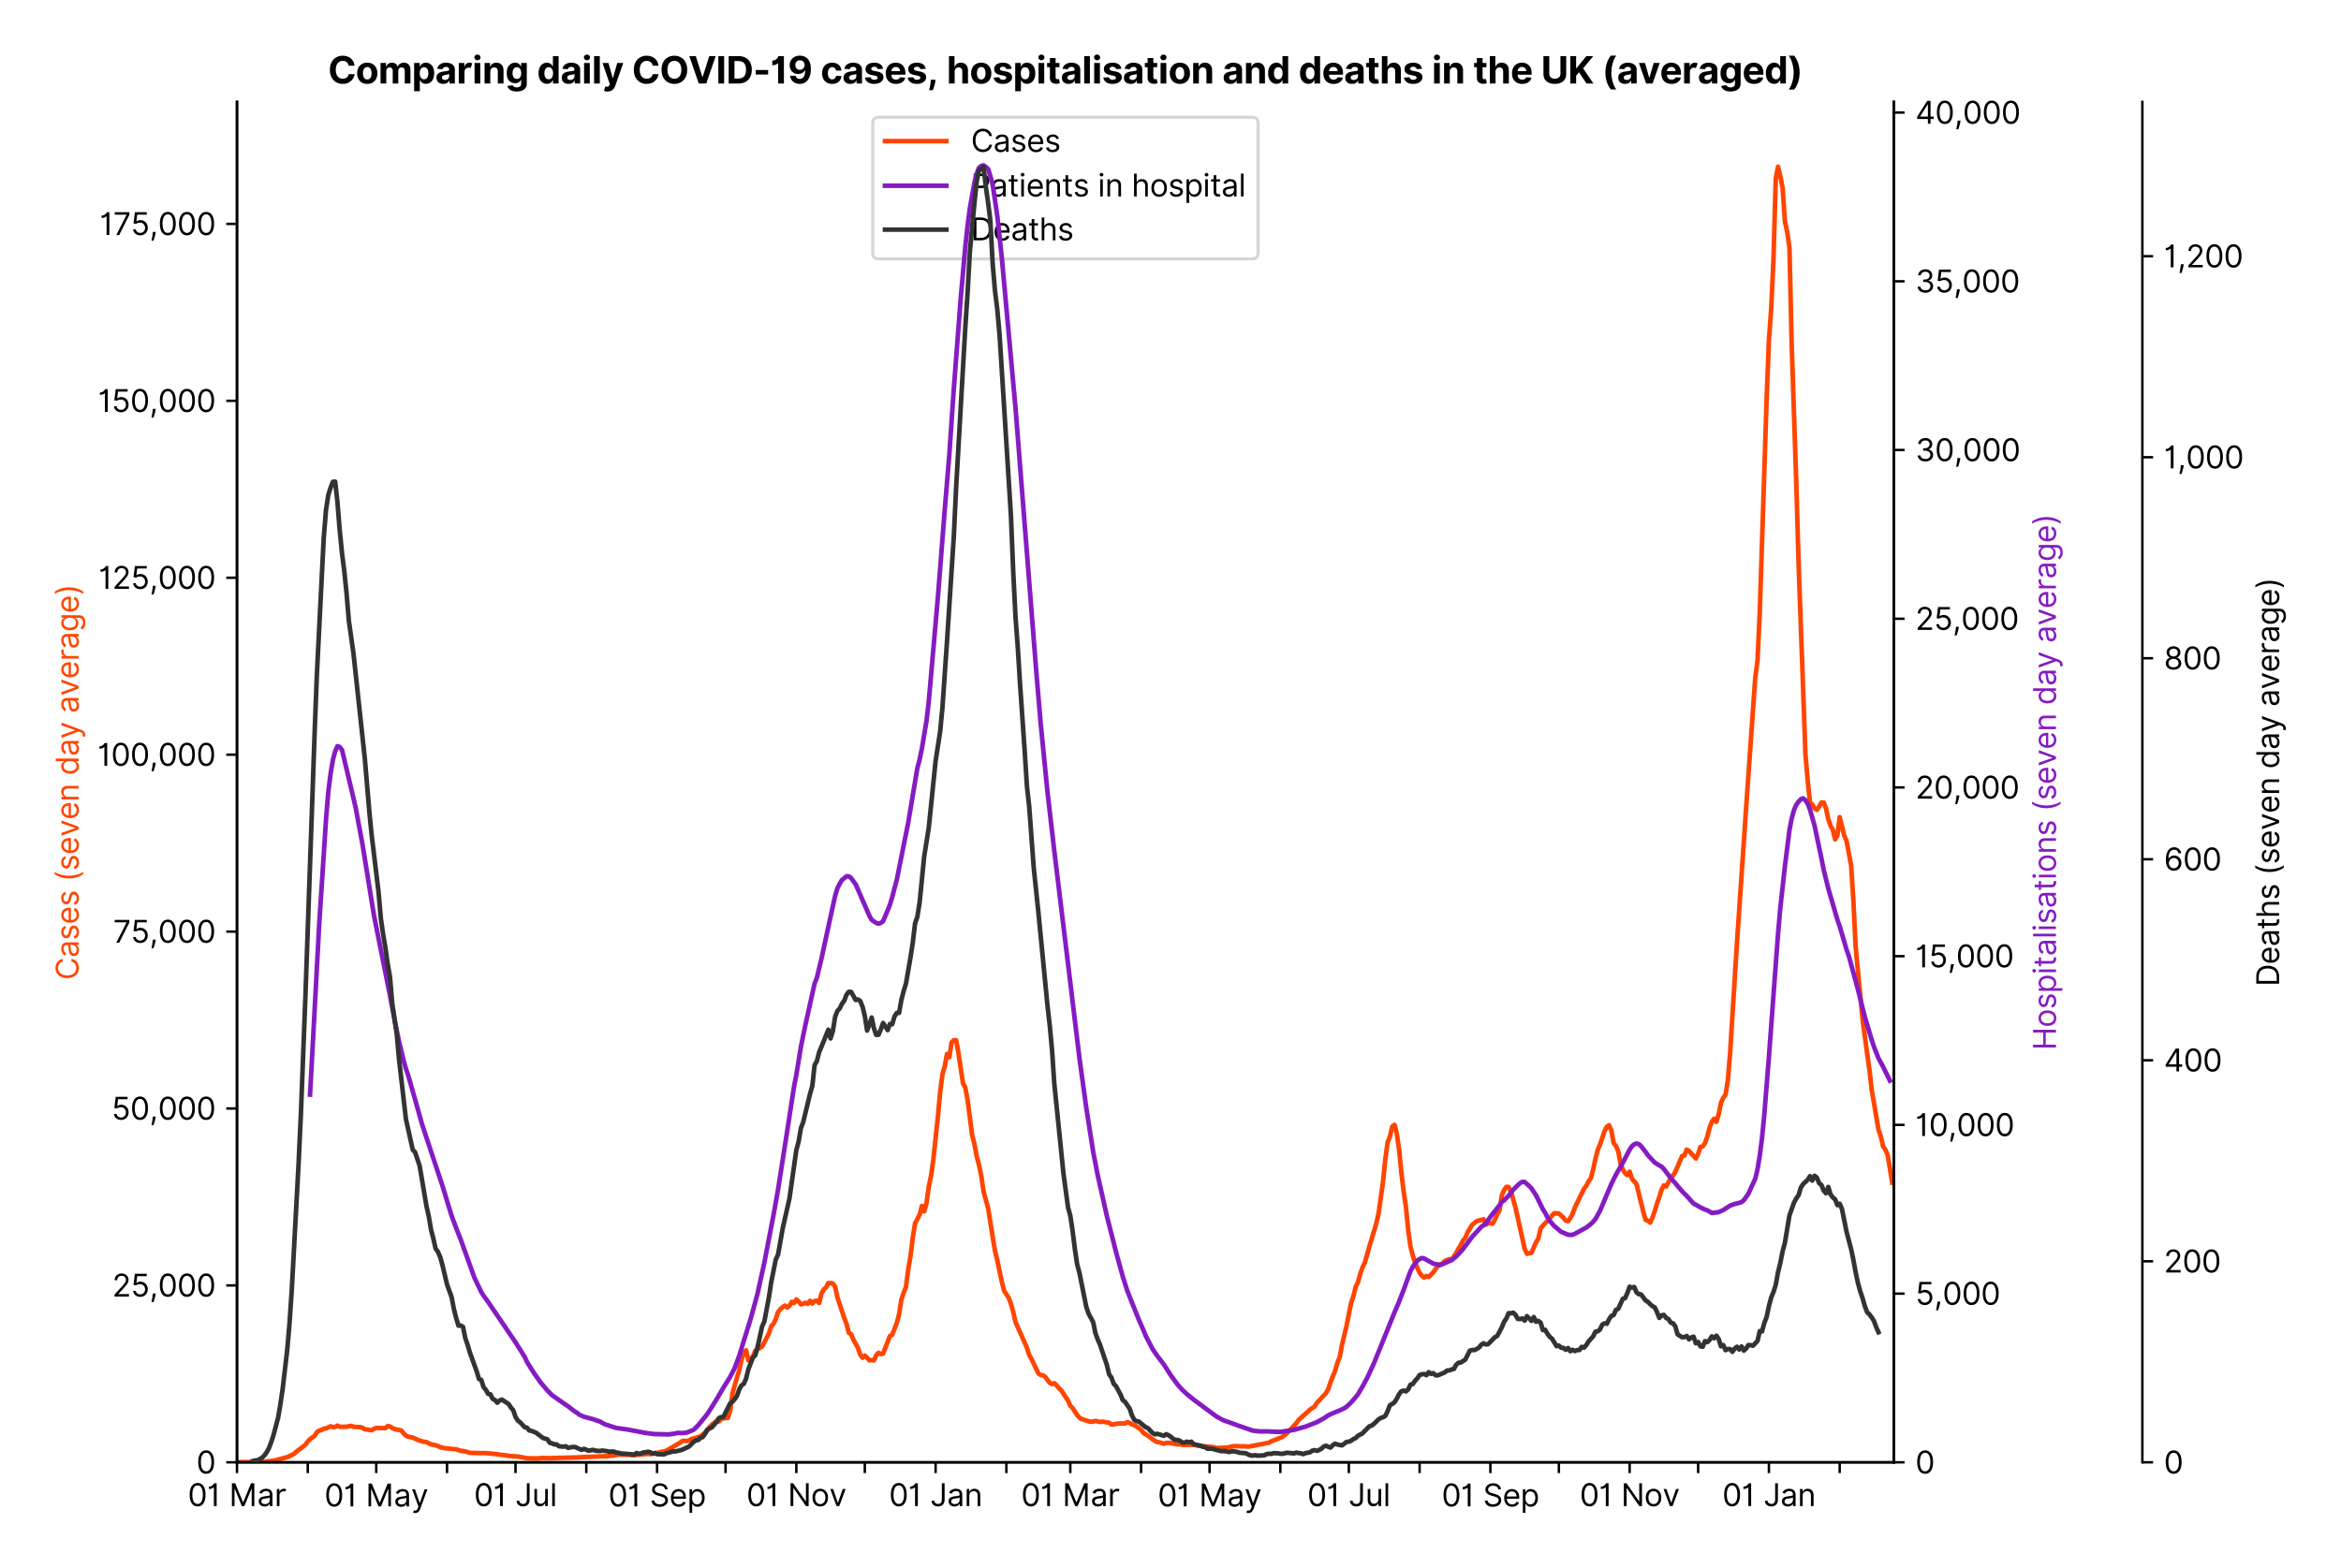<?xml version="1.0" encoding="utf-8" standalone="no"?>
<!DOCTYPE svg PUBLIC "-//W3C//DTD SVG 1.1//EN"
  "http://www.w3.org/Graphics/SVG/1.1/DTD/svg11.dtd">
<svg xmlns:xlink="http://www.w3.org/1999/xlink" viewBox="0 0 762.978 511.234" xmlns="http://www.w3.org/2000/svg" version="1.1">
 <defs>
  <style type="text/css">*{stroke-linejoin: round; stroke-linecap: butt}</style>
 </defs>
 <g id="figure_1">
  <g id="patch_1">
   <path d="M 0 511.234 
L 762.978 511.234 
L 762.978 0 
L 0 0 
z
" style="fill: #ffffff"/>
  </g>
  <g id="axes_1">
   <g id="patch_2">
    <path d="M 77.239 476.745 
L 617.239 476.745 
L 617.239 33.225 
L 77.239 33.225 
z
" style="fill: #ffffff"/>
   </g>
   <g id="matplotlib.axis_1">
    <g id="xtick_1">
     <g id="line2d_1">
      <defs>
       <path id="m07e26abccd" d="M 0 0 
L 0 3.5 
" style="stroke: #000000; stroke-width: 0.8"/>
      </defs>
      <g>
       <use xlink:href="#m07e26abccd" x="77.239" y="476.745" style="stroke: #000000; stroke-width: 0.8"/>
      </g>
     </g>
     <g id="text_1">
      <!-- 01 Mar -->
      <g transform="translate(61.202 491.018)scale(0.1 -0.1)">
       <defs>
        <path id="Inter-Regular-30" d="M 2000 -64 
Q 1230 -64 806 561 
Q 382 1186 382 2327 
Q 382 3459 809 4088 
Q 1236 4718 2000 4718 
Q 2764 4718 3191 4088 
Q 3618 3459 3618 2327 
Q 3618 1186 3194 561 
Q 2771 -64 2000 -64 
z
M 2000 436 
Q 2509 436 2791 927 
Q 3073 1418 3073 2327 
Q 3073 3234 2789 3730 
Q 2505 4227 2000 4227 
Q 1496 4227 1211 3730 
Q 927 3234 927 2327 
Q 927 1418 1210 927 
Q 1493 436 2000 436 
z
" transform="scale(0.016)"/>
        <path id="Inter-Regular-31" d="M 1973 4655 
L 1973 0 
L 1409 0 
L 1409 3836 
L 1373 3836 
Q 1341 3773 1209 3692 
Q 1077 3611 868 3551 
Q 659 3491 391 3491 
L 391 3964 
Q 661 3964 859 4061 
Q 1057 4159 1190 4291 
Q 1323 4423 1392 4529 
Q 1461 4636 1473 4655 
L 1973 4655 
z
" transform="scale(0.016)"/>
        <path id="Inter-Regular-20" transform="scale(0.016)"/>
        <path id="Inter-Regular-4d" d="M 564 4655 
L 1236 4655 
L 2818 791 
L 2873 791 
L 4455 4655 
L 5127 4655 
L 5127 0 
L 4600 0 
L 4600 3536 
L 4555 3536 
L 3100 0 
L 2591 0 
L 1136 3536 
L 1091 3536 
L 1091 0 
L 564 0 
L 564 4655 
z
" transform="scale(0.016)"/>
        <path id="Inter-Regular-61" d="M 1518 -82 
Q 1186 -82 916 44 
Q 646 170 486 410 
Q 327 650 327 991 
Q 327 1291 445 1478 
Q 564 1666 761 1773 
Q 959 1880 1199 1933 
Q 1439 1986 1682 2018 
Q 2000 2059 2199 2080 
Q 2398 2102 2490 2154 
Q 2582 2207 2582 2336 
L 2582 2355 
Q 2582 2691 2399 2877 
Q 2216 3064 1846 3064 
Q 1461 3064 1243 2895 
Q 1025 2727 936 2536 
L 427 2718 
Q 564 3036 792 3214 
Q 1021 3393 1292 3464 
Q 1564 3536 1827 3536 
Q 1996 3536 2215 3496 
Q 2434 3457 2640 3334 
Q 2846 3211 2982 2963 
Q 3118 2716 3118 2300 
L 3118 0 
L 2582 0 
L 2582 473 
L 2555 473 
Q 2500 359 2373 229 
Q 2246 100 2034 9 
Q 1823 -82 1518 -82 
z
M 1600 400 
Q 1918 400 2137 525 
Q 2357 650 2469 847 
Q 2582 1045 2582 1264 
L 2582 1755 
Q 2548 1714 2433 1681 
Q 2318 1648 2169 1624 
Q 2021 1600 1881 1583 
Q 1741 1566 1655 1555 
Q 1446 1527 1265 1467 
Q 1084 1407 974 1287 
Q 864 1168 864 964 
Q 864 684 1072 542 
Q 1280 400 1600 400 
z
" transform="scale(0.016)"/>
        <path id="Inter-Regular-72" d="M 491 0 
L 491 3491 
L 1009 3491 
L 1009 2964 
L 1046 2964 
Q 1139 3223 1389 3384 
Q 1639 3545 1955 3545 
Q 2100 3545 2209 3511 
Q 2318 3477 2400 3418 
L 2218 2964 
Q 2161 2993 2085 3010 
Q 2009 3027 1909 3027 
Q 1527 3027 1277 2794 
Q 1027 2561 1027 2209 
L 1027 0 
L 491 0 
z
" transform="scale(0.016)"/>
       </defs>
       <use xlink:href="#Inter-Regular-30"/>
       <use xlink:href="#Inter-Regular-31" x="62.5"/>
       <use xlink:href="#Inter-Regular-20" x="106.676"/>
       <use xlink:href="#Inter-Regular-4d" x="134.801"/>
       <use xlink:href="#Inter-Regular-61" x="225.994"/>
       <use xlink:href="#Inter-Regular-72" x="282.386"/>
      </g>
     </g>
    </g>
    <g id="xtick_2">
     <g id="line2d_2">
      <g>
       <use xlink:href="#m07e26abccd" x="100.306" y="476.745" style="stroke: #000000; stroke-width: 0.8"/>
      </g>
     </g>
    </g>
    <g id="xtick_3">
     <g id="line2d_3">
      <g>
       <use xlink:href="#m07e26abccd" x="122.629" y="476.745" style="stroke: #000000; stroke-width: 0.8"/>
      </g>
     </g>
     <g id="text_2">
      <!-- 01 May -->
      <g transform="translate(105.725 491.117)scale(0.1 -0.1)">
       <defs>
        <path id="Inter-Regular-79" d="M 818 -1355 
Q 682 -1355 575 -1333 
Q 468 -1311 427 -1291 
L 564 -818 
Q 857 -893 1053 -814 
Q 1250 -736 1391 -345 
L 1509 -18 
L 218 3491 
L 800 3491 
L 1764 709 
L 1800 709 
L 2764 3491 
L 3346 3491 
L 1846 -564 
Q 1550 -1355 818 -1355 
z
" transform="scale(0.016)"/>
       </defs>
       <use xlink:href="#Inter-Regular-30"/>
       <use xlink:href="#Inter-Regular-31" x="62.5"/>
       <use xlink:href="#Inter-Regular-20" x="106.676"/>
       <use xlink:href="#Inter-Regular-4d" x="134.801"/>
       <use xlink:href="#Inter-Regular-61" x="225.994"/>
       <use xlink:href="#Inter-Regular-79" x="282.386"/>
      </g>
     </g>
    </g>
    <g id="xtick_4">
     <g id="line2d_4">
      <g>
       <use xlink:href="#m07e26abccd" x="145.695" y="476.745" style="stroke: #000000; stroke-width: 0.8"/>
      </g>
     </g>
    </g>
    <g id="xtick_5">
     <g id="line2d_5">
      <g>
       <use xlink:href="#m07e26abccd" x="168.018" y="476.745" style="stroke: #000000; stroke-width: 0.8"/>
      </g>
     </g>
     <g id="text_3">
      <!-- 01 Jul -->
      <g transform="translate(154.474 491.018)scale(0.1 -0.1)">
       <defs>
        <path id="Inter-Regular-4a" d="M 2346 4655 
L 2909 4655 
L 2909 1327 
Q 2909 657 2549 296 
Q 2189 -64 1582 -64 
Q 1200 -64 902 76 
Q 605 216 434 475 
Q 264 734 264 1091 
L 818 1091 
Q 818 795 1034 615 
Q 1250 436 1582 436 
Q 1948 436 2147 664 
Q 2346 893 2346 1327 
L 2346 4655 
z
" transform="scale(0.016)"/>
        <path id="Inter-Regular-75" d="M 2691 1427 
L 2691 3491 
L 3227 3491 
L 3227 0 
L 2691 0 
L 2691 591 
L 2655 591 
Q 2532 325 2273 140 
Q 2014 -45 1618 -45 
Q 1127 -45 809 280 
Q 491 605 491 1273 
L 491 3491 
L 1027 3491 
L 1027 1309 
Q 1027 927 1242 700 
Q 1457 473 1791 473 
Q 1991 473 2199 575 
Q 2407 677 2549 888 
Q 2691 1100 2691 1427 
z
" transform="scale(0.016)"/>
        <path id="Inter-Regular-6c" d="M 1027 4655 
L 1027 0 
L 491 0 
L 491 4655 
L 1027 4655 
z
" transform="scale(0.016)"/>
       </defs>
       <use xlink:href="#Inter-Regular-30"/>
       <use xlink:href="#Inter-Regular-31" x="62.5"/>
       <use xlink:href="#Inter-Regular-20" x="106.676"/>
       <use xlink:href="#Inter-Regular-4a" x="134.801"/>
       <use xlink:href="#Inter-Regular-75" x="189.063"/>
       <use xlink:href="#Inter-Regular-6c" x="247.159"/>
      </g>
     </g>
    </g>
    <g id="xtick_6">
     <g id="line2d_6">
      <g>
       <use xlink:href="#m07e26abccd" x="191.085" y="476.745" style="stroke: #000000; stroke-width: 0.8"/>
      </g>
     </g>
    </g>
    <g id="xtick_7">
     <g id="line2d_7">
      <g>
       <use xlink:href="#m07e26abccd" x="214.152" y="476.745" style="stroke: #000000; stroke-width: 0.8"/>
      </g>
     </g>
     <g id="text_4">
      <!-- 01 Sep -->
      <g transform="translate(198.264 491.117)scale(0.1 -0.1)">
       <defs>
        <path id="Inter-Regular-53" d="M 3109 3491 
Q 3068 3836 2777 4027 
Q 2486 4218 2064 4218 
Q 1600 4218 1318 3999 
Q 1036 3780 1036 3445 
Q 1036 3195 1189 3042 
Q 1343 2889 1553 2803 
Q 1764 2718 1936 2673 
L 2409 2545 
Q 2591 2498 2815 2414 
Q 3039 2330 3244 2185 
Q 3450 2041 3584 1816 
Q 3718 1591 3718 1264 
Q 3718 886 3521 581 
Q 3325 277 2949 97 
Q 2573 -82 2036 -82 
Q 1286 -82 845 272 
Q 405 627 364 1200 
L 946 1200 
Q 968 936 1124 764 
Q 1280 593 1519 510 
Q 1759 427 2036 427 
Q 2359 427 2616 533 
Q 2873 639 3023 828 
Q 3173 1018 3173 1273 
Q 3173 1505 3043 1650 
Q 2914 1795 2702 1886 
Q 2491 1977 2246 2045 
L 1673 2209 
Q 1127 2366 809 2657 
Q 491 2948 491 3418 
Q 491 3809 703 4101 
Q 916 4393 1276 4555 
Q 1636 4718 2082 4718 
Q 2532 4718 2882 4558 
Q 3232 4398 3437 4120 
Q 3643 3843 3655 3491 
L 3109 3491 
z
" transform="scale(0.016)"/>
        <path id="Inter-Regular-65" d="M 1955 -73 
Q 1450 -73 1085 151 
Q 721 375 524 778 
Q 327 1182 327 1718 
Q 327 2255 524 2665 
Q 721 3075 1074 3305 
Q 1427 3536 1900 3536 
Q 2173 3536 2439 3445 
Q 2705 3355 2923 3151 
Q 3141 2948 3270 2614 
Q 3400 2280 3400 1791 
L 3400 1564 
L 866 1564 
Q 884 1005 1183 707 
Q 1482 409 1955 409 
Q 2271 409 2498 545 
Q 2725 682 2827 955 
L 3346 809 
Q 3223 414 2854 170 
Q 2486 -73 1955 -73 
z
M 866 2027 
L 2855 2027 
Q 2855 2470 2595 2762 
Q 2336 3055 1900 3055 
Q 1593 3055 1368 2911 
Q 1143 2768 1013 2533 
Q 884 2298 866 2027 
z
" transform="scale(0.016)"/>
        <path id="Inter-Regular-70" d="M 491 -1309 
L 491 3491 
L 1009 3491 
L 1009 2936 
L 1073 2936 
Q 1132 3027 1237 3169 
Q 1343 3311 1542 3423 
Q 1741 3536 2082 3536 
Q 2523 3536 2859 3315 
Q 3196 3095 3384 2690 
Q 3573 2286 3573 1736 
Q 3573 1182 3384 776 
Q 3196 370 2861 148 
Q 2527 -73 2091 -73 
Q 1755 -73 1552 39 
Q 1350 152 1241 296 
Q 1132 441 1073 536 
L 1027 536 
L 1027 -1309 
L 491 -1309 
z
M 1018 1745 
Q 1018 1152 1276 780 
Q 1534 409 2018 409 
Q 2355 409 2581 587 
Q 2807 766 2921 1069 
Q 3036 1373 3036 1745 
Q 3036 2114 2923 2410 
Q 2811 2707 2585 2881 
Q 2359 3055 2018 3055 
Q 1527 3055 1272 2693 
Q 1018 2332 1018 1745 
z
" transform="scale(0.016)"/>
       </defs>
       <use xlink:href="#Inter-Regular-30"/>
       <use xlink:href="#Inter-Regular-31" x="62.5"/>
       <use xlink:href="#Inter-Regular-20" x="106.676"/>
       <use xlink:href="#Inter-Regular-53" x="134.801"/>
       <use xlink:href="#Inter-Regular-65" x="198.58"/>
       <use xlink:href="#Inter-Regular-70" x="256.818"/>
      </g>
     </g>
    </g>
    <g id="xtick_8">
     <g id="line2d_8">
      <g>
       <use xlink:href="#m07e26abccd" x="236.474" y="476.745" style="stroke: #000000; stroke-width: 0.8"/>
      </g>
     </g>
    </g>
    <g id="xtick_9">
     <g id="line2d_9">
      <g>
       <use xlink:href="#m07e26abccd" x="259.541" y="476.745" style="stroke: #000000; stroke-width: 0.8"/>
      </g>
     </g>
     <g id="text_5">
      <!-- 01 Nov -->
      <g transform="translate(243.27 491.018)scale(0.1 -0.1)">
       <defs>
        <path id="Inter-Regular-4e" d="M 4255 4655 
L 4255 0 
L 3709 0 
L 1173 3655 
L 1127 3655 
L 1127 0 
L 564 0 
L 564 4655 
L 1109 4655 
L 3655 991 
L 3700 991 
L 3700 4655 
L 4255 4655 
z
" transform="scale(0.016)"/>
        <path id="Inter-Regular-6f" d="M 1909 -73 
Q 1436 -73 1080 152 
Q 725 377 526 781 
Q 327 1186 327 1727 
Q 327 2273 526 2679 
Q 725 3086 1080 3311 
Q 1436 3536 1909 3536 
Q 2382 3536 2737 3311 
Q 3093 3086 3292 2679 
Q 3491 2273 3491 1727 
Q 3491 1186 3292 781 
Q 3093 377 2737 152 
Q 2382 -73 1909 -73 
z
M 1909 409 
Q 2268 409 2500 593 
Q 2732 777 2843 1077 
Q 2955 1377 2955 1727 
Q 2955 2077 2843 2379 
Q 2732 2682 2500 2868 
Q 2268 3055 1909 3055 
Q 1550 3055 1318 2868 
Q 1086 2682 975 2379 
Q 864 2077 864 1727 
Q 864 1377 975 1077 
Q 1086 777 1318 593 
Q 1550 409 1909 409 
z
" transform="scale(0.016)"/>
        <path id="Inter-Regular-76" d="M 3346 3491 
L 2055 0 
L 1509 0 
L 218 3491 
L 800 3491 
L 1764 709 
L 1800 709 
L 2764 3491 
L 3346 3491 
z
" transform="scale(0.016)"/>
       </defs>
       <use xlink:href="#Inter-Regular-30"/>
       <use xlink:href="#Inter-Regular-31" x="62.5"/>
       <use xlink:href="#Inter-Regular-20" x="106.676"/>
       <use xlink:href="#Inter-Regular-4e" x="134.801"/>
       <use xlink:href="#Inter-Regular-6f" x="210.085"/>
       <use xlink:href="#Inter-Regular-76" x="269.744"/>
      </g>
     </g>
    </g>
    <g id="xtick_10">
     <g id="line2d_10">
      <g>
       <use xlink:href="#m07e26abccd" x="281.864" y="476.745" style="stroke: #000000; stroke-width: 0.8"/>
      </g>
     </g>
    </g>
    <g id="xtick_11">
     <g id="line2d_11">
      <g>
       <use xlink:href="#m07e26abccd" x="304.931" y="476.745" style="stroke: #000000; stroke-width: 0.8"/>
      </g>
     </g>
     <g id="text_6">
      <!-- 01 Jan -->
      <g transform="translate(289.731 491.018)scale(0.1 -0.1)">
       <defs>
        <path id="Inter-Regular-6e" d="M 1027 2100 
L 1027 0 
L 491 0 
L 491 3491 
L 1009 3491 
L 1009 2945 
L 1055 2945 
Q 1177 3211 1427 3373 
Q 1677 3536 2073 3536 
Q 2602 3536 2928 3211 
Q 3255 2886 3255 2218 
L 3255 0 
L 2718 0 
L 2718 2182 
Q 2718 2593 2504 2824 
Q 2291 3055 1918 3055 
Q 1534 3055 1280 2806 
Q 1027 2557 1027 2100 
z
" transform="scale(0.016)"/>
       </defs>
       <use xlink:href="#Inter-Regular-30"/>
       <use xlink:href="#Inter-Regular-31" x="62.5"/>
       <use xlink:href="#Inter-Regular-20" x="106.676"/>
       <use xlink:href="#Inter-Regular-4a" x="134.801"/>
       <use xlink:href="#Inter-Regular-61" x="189.063"/>
       <use xlink:href="#Inter-Regular-6e" x="245.455"/>
      </g>
     </g>
    </g>
    <g id="xtick_12">
     <g id="line2d_12">
      <g>
       <use xlink:href="#m07e26abccd" x="327.997" y="476.745" style="stroke: #000000; stroke-width: 0.8"/>
      </g>
     </g>
    </g>
    <g id="xtick_13">
     <g id="line2d_13">
      <g>
       <use xlink:href="#m07e26abccd" x="348.832" y="476.745" style="stroke: #000000; stroke-width: 0.8"/>
      </g>
     </g>
     <g id="text_7">
      <!-- 01 Mar -->
      <g transform="translate(332.795 491.018)scale(0.1 -0.1)">
       <use xlink:href="#Inter-Regular-30"/>
       <use xlink:href="#Inter-Regular-31" x="62.5"/>
       <use xlink:href="#Inter-Regular-20" x="106.676"/>
       <use xlink:href="#Inter-Regular-4d" x="134.801"/>
       <use xlink:href="#Inter-Regular-61" x="225.994"/>
       <use xlink:href="#Inter-Regular-72" x="282.386"/>
      </g>
     </g>
    </g>
    <g id="xtick_14">
     <g id="line2d_14">
      <g>
       <use xlink:href="#m07e26abccd" x="371.899" y="476.745" style="stroke: #000000; stroke-width: 0.8"/>
      </g>
     </g>
    </g>
    <g id="xtick_15">
     <g id="line2d_15">
      <g>
       <use xlink:href="#m07e26abccd" x="394.221" y="476.745" style="stroke: #000000; stroke-width: 0.8"/>
      </g>
     </g>
     <g id="text_8">
      <!-- 01 May -->
      <g transform="translate(377.318 491.117)scale(0.1 -0.1)">
       <use xlink:href="#Inter-Regular-30"/>
       <use xlink:href="#Inter-Regular-31" x="62.5"/>
       <use xlink:href="#Inter-Regular-20" x="106.676"/>
       <use xlink:href="#Inter-Regular-4d" x="134.801"/>
       <use xlink:href="#Inter-Regular-61" x="225.994"/>
       <use xlink:href="#Inter-Regular-79" x="282.386"/>
      </g>
     </g>
    </g>
    <g id="xtick_16">
     <g id="line2d_16">
      <g>
       <use xlink:href="#m07e26abccd" x="417.288" y="476.745" style="stroke: #000000; stroke-width: 0.8"/>
      </g>
     </g>
    </g>
    <g id="xtick_17">
     <g id="line2d_17">
      <g>
       <use xlink:href="#m07e26abccd" x="439.611" y="476.745" style="stroke: #000000; stroke-width: 0.8"/>
      </g>
     </g>
     <g id="text_9">
      <!-- 01 Jul -->
      <g transform="translate(426.067 491.018)scale(0.1 -0.1)">
       <use xlink:href="#Inter-Regular-30"/>
       <use xlink:href="#Inter-Regular-31" x="62.5"/>
       <use xlink:href="#Inter-Regular-20" x="106.676"/>
       <use xlink:href="#Inter-Regular-4a" x="134.801"/>
       <use xlink:href="#Inter-Regular-75" x="189.063"/>
       <use xlink:href="#Inter-Regular-6c" x="247.159"/>
      </g>
     </g>
    </g>
    <g id="xtick_18">
     <g id="line2d_18">
      <g>
       <use xlink:href="#m07e26abccd" x="462.678" y="476.745" style="stroke: #000000; stroke-width: 0.8"/>
      </g>
     </g>
    </g>
    <g id="xtick_19">
     <g id="line2d_19">
      <g>
       <use xlink:href="#m07e26abccd" x="485.744" y="476.745" style="stroke: #000000; stroke-width: 0.8"/>
      </g>
     </g>
     <g id="text_10">
      <!-- 01 Sep -->
      <g transform="translate(469.857 491.117)scale(0.1 -0.1)">
       <use xlink:href="#Inter-Regular-30"/>
       <use xlink:href="#Inter-Regular-31" x="62.5"/>
       <use xlink:href="#Inter-Regular-20" x="106.676"/>
       <use xlink:href="#Inter-Regular-53" x="134.801"/>
       <use xlink:href="#Inter-Regular-65" x="198.58"/>
       <use xlink:href="#Inter-Regular-70" x="256.818"/>
      </g>
     </g>
    </g>
    <g id="xtick_20">
     <g id="line2d_20">
      <g>
       <use xlink:href="#m07e26abccd" x="508.067" y="476.745" style="stroke: #000000; stroke-width: 0.8"/>
      </g>
     </g>
    </g>
    <g id="xtick_21">
     <g id="line2d_21">
      <g>
       <use xlink:href="#m07e26abccd" x="531.134" y="476.745" style="stroke: #000000; stroke-width: 0.8"/>
      </g>
     </g>
     <g id="text_11">
      <!-- 01 Nov -->
      <g transform="translate(514.863 491.018)scale(0.1 -0.1)">
       <use xlink:href="#Inter-Regular-30"/>
       <use xlink:href="#Inter-Regular-31" x="62.5"/>
       <use xlink:href="#Inter-Regular-20" x="106.676"/>
       <use xlink:href="#Inter-Regular-4e" x="134.801"/>
       <use xlink:href="#Inter-Regular-6f" x="210.085"/>
       <use xlink:href="#Inter-Regular-76" x="269.744"/>
      </g>
     </g>
    </g>
    <g id="xtick_22">
     <g id="line2d_22">
      <g>
       <use xlink:href="#m07e26abccd" x="553.457" y="476.745" style="stroke: #000000; stroke-width: 0.8"/>
      </g>
     </g>
    </g>
    <g id="xtick_23">
     <g id="line2d_23">
      <g>
       <use xlink:href="#m07e26abccd" x="576.523" y="476.745" style="stroke: #000000; stroke-width: 0.8"/>
      </g>
     </g>
     <g id="text_12">
      <!-- 01 Jan -->
      <g transform="translate(561.324 491.018)scale(0.1 -0.1)">
       <use xlink:href="#Inter-Regular-30"/>
       <use xlink:href="#Inter-Regular-31" x="62.5"/>
       <use xlink:href="#Inter-Regular-20" x="106.676"/>
       <use xlink:href="#Inter-Regular-4a" x="134.801"/>
       <use xlink:href="#Inter-Regular-61" x="189.063"/>
       <use xlink:href="#Inter-Regular-6e" x="245.455"/>
      </g>
     </g>
    </g>
    <g id="xtick_24">
     <g id="line2d_24">
      <g>
       <use xlink:href="#m07e26abccd" x="599.59" y="476.745" style="stroke: #000000; stroke-width: 0.8"/>
      </g>
     </g>
    </g>
   </g>
   <g id="matplotlib.axis_2">
    <g id="ytick_1">
     <g id="line2d_25">
      <defs>
       <path id="m313ebb1ac5" d="M 0 0 
L -3.5 0 
" style="stroke: #000000; stroke-width: 0.8"/>
      </defs>
      <g>
       <use xlink:href="#m313ebb1ac5" x="77.239" y="476.745" style="stroke: #000000; stroke-width: 0.8"/>
      </g>
     </g>
     <g id="text_13">
      <!-- 0 -->
      <g transform="translate(63.989 480.382)scale(0.1 -0.1)">
       <use xlink:href="#Inter-Regular-30"/>
      </g>
     </g>
    </g>
    <g id="ytick_2">
     <g id="line2d_26">
      <g>
       <use xlink:href="#m313ebb1ac5" x="77.239" y="419.067" style="stroke: #000000; stroke-width: 0.8"/>
      </g>
     </g>
     <g id="text_14">
      <!-- 25,000 -->
      <g transform="translate(36.559 422.703)scale(0.1 -0.1)">
       <defs>
        <path id="Inter-Regular-32" d="M 482 0 
L 482 409 
L 2018 2091 
Q 2289 2386 2464 2605 
Q 2639 2825 2724 3019 
Q 2809 3214 2809 3427 
Q 2809 3795 2553 4011 
Q 2298 4227 1918 4227 
Q 1514 4227 1275 3985 
Q 1036 3743 1036 3345 
L 500 3345 
Q 500 3755 688 4064 
Q 877 4373 1203 4545 
Q 1530 4718 1936 4718 
Q 2346 4718 2661 4545 
Q 2977 4373 3156 4079 
Q 3336 3786 3336 3427 
Q 3336 3170 3244 2926 
Q 3152 2682 2926 2383 
Q 2700 2084 2300 1655 
L 1255 536 
L 1255 500 
L 3418 500 
L 3418 0 
L 482 0 
z
" transform="scale(0.016)"/>
        <path id="Inter-Regular-35" d="M 1936 -64 
Q 1536 -64 1216 95 
Q 896 255 702 532 
Q 509 809 491 1164 
L 1036 1164 
Q 1068 848 1324 642 
Q 1580 436 1936 436 
Q 2223 436 2447 570 
Q 2671 705 2799 940 
Q 2927 1175 2927 1473 
Q 2927 1777 2794 2017 
Q 2661 2257 2429 2395 
Q 2198 2534 1900 2536 
Q 1686 2539 1461 2472 
Q 1236 2405 1091 2300 
L 564 2364 
L 846 4655 
L 3264 4655 
L 3264 4155 
L 1318 4155 
L 1155 2782 
L 1182 2782 
Q 1325 2895 1541 2970 
Q 1757 3045 1991 3045 
Q 2418 3045 2753 2842 
Q 3089 2639 3281 2286 
Q 3473 1934 3473 1482 
Q 3473 1036 3274 687 
Q 3075 339 2727 137 
Q 2380 -64 1936 -64 
z
" transform="scale(0.016)"/>
        <path id="Inter-Regular-2c" d="M 1291 636 
L 1255 391 
Q 1216 132 1137 -163 
Q 1059 -459 975 -720 
Q 891 -982 836 -1136 
L 427 -1136 
Q 457 -991 504 -752 
Q 552 -514 601 -219 
Q 650 75 682 382 
L 709 636 
L 1291 636 
z
" transform="scale(0.016)"/>
       </defs>
       <use xlink:href="#Inter-Regular-32"/>
       <use xlink:href="#Inter-Regular-35" x="60.511"/>
       <use xlink:href="#Inter-Regular-2c" x="121.307"/>
       <use xlink:href="#Inter-Regular-30" x="149.29"/>
       <use xlink:href="#Inter-Regular-30" x="211.79"/>
       <use xlink:href="#Inter-Regular-30" x="274.29"/>
      </g>
     </g>
    </g>
    <g id="ytick_3">
     <g id="line2d_27">
      <g>
       <use xlink:href="#m313ebb1ac5" x="77.239" y="361.388" style="stroke: #000000; stroke-width: 0.8"/>
      </g>
     </g>
     <g id="text_15">
      <!-- 50,000 -->
      <g transform="translate(36.361 365.025)scale(0.1 -0.1)">
       <use xlink:href="#Inter-Regular-35"/>
       <use xlink:href="#Inter-Regular-30" x="60.795"/>
       <use xlink:href="#Inter-Regular-2c" x="123.295"/>
       <use xlink:href="#Inter-Regular-30" x="151.278"/>
       <use xlink:href="#Inter-Regular-30" x="213.778"/>
       <use xlink:href="#Inter-Regular-30" x="276.278"/>
      </g>
     </g>
    </g>
    <g id="ytick_4">
     <g id="line2d_28">
      <g>
       <use xlink:href="#m313ebb1ac5" x="77.239" y="303.71" style="stroke: #000000; stroke-width: 0.8"/>
      </g>
     </g>
     <g id="text_16">
      <!-- 75,000 -->
      <g transform="translate(36.9 307.346)scale(0.1 -0.1)">
       <defs>
        <path id="Inter-Regular-37" d="M 627 0 
L 2709 4118 
L 2709 4155 
L 309 4155 
L 309 4655 
L 3291 4655 
L 3291 4127 
L 1218 0 
L 627 0 
z
" transform="scale(0.016)"/>
       </defs>
       <use xlink:href="#Inter-Regular-37"/>
       <use xlink:href="#Inter-Regular-35" x="57.102"/>
       <use xlink:href="#Inter-Regular-2c" x="117.898"/>
       <use xlink:href="#Inter-Regular-30" x="145.881"/>
       <use xlink:href="#Inter-Regular-30" x="208.381"/>
       <use xlink:href="#Inter-Regular-30" x="270.881"/>
      </g>
     </g>
    </g>
    <g id="ytick_5">
     <g id="line2d_29">
      <g>
       <use xlink:href="#m313ebb1ac5" x="77.239" y="246.031" style="stroke: #000000; stroke-width: 0.8"/>
      </g>
     </g>
     <g id="text_17">
      <!-- 100,000 -->
      <g transform="translate(31.773 249.668)scale(0.1 -0.1)">
       <use xlink:href="#Inter-Regular-31"/>
       <use xlink:href="#Inter-Regular-30" x="44.176"/>
       <use xlink:href="#Inter-Regular-30" x="106.676"/>
       <use xlink:href="#Inter-Regular-2c" x="169.176"/>
       <use xlink:href="#Inter-Regular-30" x="197.159"/>
       <use xlink:href="#Inter-Regular-30" x="259.659"/>
       <use xlink:href="#Inter-Regular-30" x="322.159"/>
      </g>
     </g>
    </g>
    <g id="ytick_6">
     <g id="line2d_30">
      <g>
       <use xlink:href="#m313ebb1ac5" x="77.239" y="188.353" style="stroke: #000000; stroke-width: 0.8"/>
      </g>
     </g>
     <g id="text_18">
      <!-- 125,000 -->
      <g transform="translate(32.142 191.99)scale(0.1 -0.1)">
       <use xlink:href="#Inter-Regular-31"/>
       <use xlink:href="#Inter-Regular-32" x="44.176"/>
       <use xlink:href="#Inter-Regular-35" x="104.688"/>
       <use xlink:href="#Inter-Regular-2c" x="165.483"/>
       <use xlink:href="#Inter-Regular-30" x="193.466"/>
       <use xlink:href="#Inter-Regular-30" x="255.966"/>
       <use xlink:href="#Inter-Regular-30" x="318.466"/>
      </g>
     </g>
    </g>
    <g id="ytick_7">
     <g id="line2d_31">
      <g>
       <use xlink:href="#m313ebb1ac5" x="77.239" y="130.674" style="stroke: #000000; stroke-width: 0.8"/>
      </g>
     </g>
     <g id="text_19">
      <!-- 150,000 -->
      <g transform="translate(31.944 134.311)scale(0.1 -0.1)">
       <use xlink:href="#Inter-Regular-31"/>
       <use xlink:href="#Inter-Regular-35" x="44.176"/>
       <use xlink:href="#Inter-Regular-30" x="104.972"/>
       <use xlink:href="#Inter-Regular-2c" x="167.472"/>
       <use xlink:href="#Inter-Regular-30" x="195.455"/>
       <use xlink:href="#Inter-Regular-30" x="257.955"/>
       <use xlink:href="#Inter-Regular-30" x="320.455"/>
      </g>
     </g>
    </g>
    <g id="ytick_8">
     <g id="line2d_32">
      <g>
       <use xlink:href="#m313ebb1ac5" x="77.239" y="72.996" style="stroke: #000000; stroke-width: 0.8"/>
      </g>
     </g>
     <g id="text_20">
      <!-- 175,000 -->
      <g transform="translate(32.483 76.633)scale(0.1 -0.1)">
       <use xlink:href="#Inter-Regular-31"/>
       <use xlink:href="#Inter-Regular-37" x="44.176"/>
       <use xlink:href="#Inter-Regular-35" x="101.278"/>
       <use xlink:href="#Inter-Regular-2c" x="162.074"/>
       <use xlink:href="#Inter-Regular-30" x="190.057"/>
       <use xlink:href="#Inter-Regular-30" x="252.557"/>
       <use xlink:href="#Inter-Regular-30" x="315.057"/>
      </g>
     </g>
    </g>
    <g id="text_21">
     <!-- Cases (seven day average) -->
     <g style="fill: #ff4500" transform="translate(25.614 319.49)rotate(-90)scale(0.1 -0.1)">
      <defs>
       <path id="Inter-Regular-43" d="M 4309 3200 
L 3746 3200 
Q 3677 3523 3484 3743 
Q 3291 3964 3018 4077 
Q 2746 4191 2436 4191 
Q 2014 4191 1672 3977 
Q 1330 3764 1128 3348 
Q 927 2932 927 2327 
Q 927 1723 1128 1307 
Q 1330 891 1672 677 
Q 2014 464 2436 464 
Q 2746 464 3018 577 
Q 3291 691 3484 911 
Q 3677 1132 3746 1455 
L 4309 1455 
Q 4223 977 3957 637 
Q 3691 298 3298 117 
Q 2905 -64 2436 -64 
Q 1841 -64 1377 227 
Q 914 518 648 1054 
Q 382 1591 382 2327 
Q 382 3064 648 3600 
Q 914 4136 1377 4427 
Q 1841 4718 2436 4718 
Q 2905 4718 3298 4537 
Q 3691 4357 3957 4017 
Q 4223 3677 4309 3200 
z
" transform="scale(0.016)"/>
       <path id="Inter-Regular-73" d="M 2964 2709 
L 2482 2573 
Q 2411 2755 2245 2914 
Q 2080 3073 1727 3073 
Q 1407 3073 1194 2926 
Q 982 2780 982 2555 
Q 982 2355 1127 2239 
Q 1273 2123 1582 2045 
L 2100 1918 
Q 3027 1691 3027 973 
Q 3027 673 2855 436 
Q 2684 200 2377 63 
Q 2071 -73 1664 -73 
Q 1130 -73 780 159 
Q 430 391 336 836 
L 846 964 
Q 989 400 1655 400 
Q 2030 400 2251 560 
Q 2473 720 2473 945 
Q 2473 1316 1955 1436 
L 1373 1573 
Q 893 1686 669 1926 
Q 446 2166 446 2527 
Q 446 2823 613 3050 
Q 780 3277 1069 3406 
Q 1359 3536 1727 3536 
Q 2246 3536 2542 3309 
Q 2839 3082 2964 2709 
z
" transform="scale(0.016)"/>
       <path id="Inter-Regular-28" d="M 682 1964 
Q 682 2823 906 3544 
Q 1130 4266 1546 4873 
L 2018 4873 
Q 1800 4573 1623 4095 
Q 1446 3618 1341 3061 
Q 1236 2505 1236 1964 
Q 1236 1423 1341 866 
Q 1446 309 1623 -168 
Q 1800 -645 2018 -945 
L 1546 -945 
Q 1130 -339 906 383 
Q 682 1105 682 1964 
z
" transform="scale(0.016)"/>
       <path id="Inter-Regular-64" d="M 1809 -73 
Q 1373 -73 1039 148 
Q 705 370 516 776 
Q 327 1182 327 1736 
Q 327 2286 516 2690 
Q 705 3095 1041 3315 
Q 1377 3536 1818 3536 
Q 2159 3536 2358 3423 
Q 2557 3311 2662 3169 
Q 2768 3027 2827 2936 
L 2873 2936 
L 2873 4655 
L 3409 4655 
L 3409 0 
L 2891 0 
L 2891 536 
L 2827 536 
Q 2768 441 2659 296 
Q 2550 152 2348 39 
Q 2146 -73 1809 -73 
z
M 1882 409 
Q 2366 409 2624 780 
Q 2882 1152 2882 1745 
Q 2882 2332 2627 2693 
Q 2373 3055 1882 3055 
Q 1541 3055 1315 2881 
Q 1089 2707 976 2410 
Q 864 2114 864 1745 
Q 864 1373 978 1069 
Q 1093 766 1319 587 
Q 1546 409 1882 409 
z
" transform="scale(0.016)"/>
       <path id="Inter-Regular-67" d="M 1900 -1382 
Q 1316 -1382 976 -1169 
Q 636 -957 473 -682 
L 900 -382 
Q 973 -477 1084 -601 
Q 1196 -725 1390 -817 
Q 1584 -909 1900 -909 
Q 2323 -909 2598 -704 
Q 2873 -500 2873 -64 
L 2873 645 
L 2827 645 
Q 2768 550 2660 410 
Q 2552 270 2351 162 
Q 2150 55 1809 55 
Q 1386 55 1051 255 
Q 716 455 521 836 
Q 327 1218 327 1764 
Q 327 2300 516 2699 
Q 705 3098 1041 3317 
Q 1377 3536 1818 3536 
Q 2159 3536 2360 3423 
Q 2561 3311 2669 3169 
Q 2777 3027 2836 2936 
L 2891 2936 
L 2891 3491 
L 3409 3491 
L 3409 -100 
Q 3409 -550 3205 -833 
Q 3002 -1116 2660 -1249 
Q 2318 -1382 1900 -1382 
z
M 1882 536 
Q 2366 536 2624 864 
Q 2882 1193 2882 1773 
Q 2882 2339 2627 2697 
Q 2373 3055 1882 3055 
Q 1541 3055 1315 2882 
Q 1089 2709 976 2418 
Q 864 2127 864 1773 
Q 864 1227 1120 881 
Q 1377 536 1882 536 
z
" transform="scale(0.016)"/>
       <path id="Inter-Regular-29" d="M 1638 1940 
Q 1638 1081 1414 359 
Q 1191 -362 775 -969 
L 302 -969 
Q 520 -669 697 -191 
Q 875 286 979 842 
Q 1084 1399 1084 1940 
Q 1084 2481 979 3038 
Q 875 3595 697 4072 
Q 520 4549 302 4849 
L 775 4849 
Q 1191 4243 1414 3521 
Q 1638 2799 1638 1940 
z
" transform="scale(0.016)"/>
      </defs>
      <use xlink:href="#Inter-Regular-43"/>
      <use xlink:href="#Inter-Regular-61" x="72.727"/>
      <use xlink:href="#Inter-Regular-73" x="129.119"/>
      <use xlink:href="#Inter-Regular-65" x="181.392"/>
      <use xlink:href="#Inter-Regular-73" x="239.631"/>
      <use xlink:href="#Inter-Regular-20" x="291.903"/>
      <use xlink:href="#Inter-Regular-28" x="320.028"/>
      <use xlink:href="#Inter-Regular-73" x="356.25"/>
      <use xlink:href="#Inter-Regular-65" x="408.523"/>
      <use xlink:href="#Inter-Regular-76" x="466.761"/>
      <use xlink:href="#Inter-Regular-65" x="522.443"/>
      <use xlink:href="#Inter-Regular-6e" x="580.682"/>
      <use xlink:href="#Inter-Regular-20" x="639.205"/>
      <use xlink:href="#Inter-Regular-64" x="667.33"/>
      <use xlink:href="#Inter-Regular-61" x="729.404"/>
      <use xlink:href="#Inter-Regular-79" x="785.796"/>
      <use xlink:href="#Inter-Regular-20" x="841.477"/>
      <use xlink:href="#Inter-Regular-61" x="869.602"/>
      <use xlink:href="#Inter-Regular-76" x="925.994"/>
      <use xlink:href="#Inter-Regular-65" x="981.676"/>
      <use xlink:href="#Inter-Regular-72" x="1039.915"/>
      <use xlink:href="#Inter-Regular-61" x="1078.267"/>
      <use xlink:href="#Inter-Regular-67" x="1134.659"/>
      <use xlink:href="#Inter-Regular-65" x="1195.597"/>
      <use xlink:href="#Inter-Regular-29" x="1253.835"/>
     </g>
    </g>
   </g>
   <g id="line2d_33">
    <path d="M 59.381 476.744 
L 82.448 476.667 
L 86.168 476.535 
L 89.145 476.225 
L 93.609 475.062 
L 95.841 473.98 
L 96.585 473.263 
L 98.074 472.156 
L 99.562 470.996 
L 100.306 469.969 
L 101.05 469.18 
L 102.538 468.117 
L 103.282 466.898 
L 104.026 466.411 
L 104.77 466.201 
L 105.514 465.773 
L 106.259 465.723 
L 107.747 464.975 
L 108.491 465.276 
L 109.235 465.21 
L 109.979 464.76 
L 110.723 465.176 
L 112.955 465.134 
L 114.444 464.838 
L 115.188 465.152 
L 117.42 465.284 
L 118.164 465.486 
L 118.908 465.943 
L 121.14 466.288 
L 121.884 465.81 
L 122.629 465.542 
L 125.605 465.59 
L 126.349 464.919 
L 127.093 465.057 
L 127.837 465.569 
L 128.581 465.868 
L 130.814 466.372 
L 131.558 467.317 
L 132.302 468.032 
L 133.046 468.391 
L 134.534 468.657 
L 136.022 469.376 
L 137.51 469.904 
L 138.999 470.156 
L 140.487 470.885 
L 141.975 471.171 
L 142.719 471.411 
L 143.463 471.804 
L 144.951 472.129 
L 146.439 472.276 
L 148.672 472.497 
L 150.16 472.99 
L 151.648 473.185 
L 153.136 473.649 
L 156.857 473.751 
L 158.345 473.73 
L 162.065 474.099 
L 162.809 474.252 
L 164.298 474.397 
L 165.786 474.636 
L 168.762 474.864 
L 171.738 475.387 
L 174.715 475.477 
L 176.947 475.306 
L 179.179 475.397 
L 181.412 475.312 
L 188.108 475.138 
L 190.341 475.009 
L 193.317 474.912 
L 197.038 474.734 
L 197.782 474.786 
L 198.526 474.629 
L 200.014 474.531 
L 201.502 474.238 
L 205.223 474.321 
L 205.967 474.456 
L 211.175 473.999 
L 211.919 474.059 
L 213.408 473.693 
L 214.152 473.657 
L 217.128 472.984 
L 221.593 470.375 
L 222.337 469.82 
L 223.081 469.708 
L 223.825 469.815 
L 224.569 469.603 
L 225.313 469.164 
L 226.801 468.749 
L 228.289 468.256 
L 229.778 467.08 
L 230.522 466.36 
L 231.266 465.292 
L 232.01 464.451 
L 233.498 463.326 
L 234.242 463.432 
L 234.986 462.702 
L 235.73 462.395 
L 237.218 462.272 
L 237.963 460.021 
L 238.707 454.33 
L 240.195 449.073 
L 240.939 446.748 
L 241.683 443.246 
L 242.427 440.973 
L 243.171 440.217 
L 243.915 443.542 
L 244.659 443.088 
L 245.403 442.201 
L 246.148 440.367 
L 248.38 438.973 
L 249.124 437.618 
L 250.612 434.675 
L 251.356 432.38 
L 252.1 431.635 
L 252.844 430.026 
L 253.588 427.771 
L 254.332 426.846 
L 255.077 426.158 
L 255.821 425.646 
L 256.565 426.301 
L 257.309 425.7 
L 258.053 424.423 
L 258.797 424.785 
L 259.541 423.643 
L 260.285 424.282 
L 261.029 425.227 
L 261.773 425.07 
L 262.517 424.716 
L 263.262 425.084 
L 264.006 424.082 
L 264.75 424.966 
L 265.494 424.175 
L 266.238 424.045 
L 266.982 424.779 
L 267.726 421.704 
L 268.47 420.381 
L 269.214 419.754 
L 269.958 418.307 
L 270.702 418.303 
L 271.447 418.422 
L 272.191 419.523 
L 272.935 423.002 
L 275.167 429.703 
L 275.911 431.652 
L 276.655 434.537 
L 277.399 434.997 
L 278.143 436.764 
L 279.632 439.477 
L 280.376 441.622 
L 281.12 442.65 
L 281.864 441.948 
L 282.608 442.621 
L 283.352 443.503 
L 284.096 443.412 
L 284.84 443.522 
L 285.584 441.835 
L 286.328 441.048 
L 287.072 441.427 
L 287.817 441.292 
L 290.049 435.55 
L 290.793 435.163 
L 292.281 431.302 
L 293.025 428.473 
L 293.769 423.721 
L 294.513 421.468 
L 295.257 419.639 
L 296.002 413.877 
L 296.746 409.56 
L 297.49 403.51 
L 298.234 398.871 
L 299.722 395.999 
L 300.466 393.152 
L 301.21 394.941 
L 301.954 392.297 
L 302.698 386.915 
L 303.442 383.36 
L 304.187 378.081 
L 305.675 364.043 
L 306.419 355.971 
L 307.163 350.237 
L 307.907 347.672 
L 308.651 343.619 
L 309.395 344.698 
L 310.139 339.83 
L 310.883 339.101 
L 311.627 339.118 
L 312.372 343.275 
L 313.86 353.222 
L 314.604 354.52 
L 315.348 358.571 
L 316.836 370.085 
L 317.58 372.93 
L 318.324 376.944 
L 319.068 379.785 
L 319.812 383.342 
L 320.557 388.45 
L 322.045 393.852 
L 323.533 403.28 
L 324.277 407.761 
L 325.021 410.797 
L 326.509 417.87 
L 327.253 420.809 
L 328.741 423.062 
L 329.486 425.075 
L 330.23 427.727 
L 330.974 431.011 
L 334.694 439.39 
L 335.438 441.744 
L 336.182 443.052 
L 338.415 447.721 
L 339.159 448.294 
L 339.903 448.392 
L 340.647 448.865 
L 342.135 450.849 
L 342.879 451.224 
L 343.623 450.935 
L 344.367 451.639 
L 345.111 452.556 
L 345.856 453.239 
L 348.088 456.625 
L 348.832 458.334 
L 349.576 459.026 
L 351.064 461.321 
L 351.808 462.17 
L 352.552 462.63 
L 354.785 463.364 
L 355.529 463.515 
L 356.273 463.456 
L 357.017 463.237 
L 358.505 463.588 
L 359.249 463.464 
L 361.481 463.823 
L 362.226 464.419 
L 362.97 464.401 
L 363.714 464.173 
L 365.202 464.061 
L 366.69 464.081 
L 367.434 463.624 
L 368.178 463.912 
L 368.922 464.39 
L 369.666 464.616 
L 371.155 465.57 
L 371.899 466.202 
L 372.643 467.12 
L 374.131 468.061 
L 375.619 469.232 
L 377.107 470.135 
L 377.851 470.218 
L 379.34 470.68 
L 380.084 470.414 
L 380.828 470.383 
L 382.316 470.591 
L 383.804 470.9 
L 384.548 470.85 
L 385.292 471.049 
L 389.013 471.065 
L 389.757 471.121 
L 390.501 471.417 
L 391.245 471.364 
L 395.71 471.833 
L 396.454 472.076 
L 398.686 471.992 
L 400.174 471.914 
L 401.662 471.506 
L 403.15 471.446 
L 404.639 471.55 
L 405.383 471.499 
L 406.871 471.644 
L 413.568 470.347 
L 414.312 469.901 
L 415.8 469.338 
L 418.032 468.426 
L 419.52 467.178 
L 422.497 463.997 
L 423.241 462.939 
L 426.961 459.581 
L 428.45 458.546 
L 429.194 457.355 
L 432.17 454.185 
L 432.914 452.882 
L 433.658 450.549 
L 435.146 446.913 
L 435.89 444.293 
L 436.635 442.45 
L 437.379 438.418 
L 438.867 432.226 
L 440.355 424.777 
L 441.099 422.596 
L 441.843 419.508 
L 442.587 418.036 
L 443.331 415.302 
L 444.075 413.166 
L 444.82 411.663 
L 446.308 406.368 
L 448.54 398.936 
L 449.284 395.722 
L 450.772 385.12 
L 451.516 377.768 
L 452.26 372.366 
L 453.005 370.561 
L 453.749 367.298 
L 454.493 366.704 
L 455.237 369.554 
L 455.981 374.657 
L 456.725 382.198 
L 457.469 388.456 
L 458.213 393.4 
L 458.957 400.996 
L 459.701 406.391 
L 460.445 409.288 
L 461.19 411.518 
L 461.934 413.381 
L 462.678 414.931 
L 463.422 415.919 
L 464.166 416.519 
L 464.91 415.999 
L 465.654 416.296 
L 467.142 414.762 
L 468.63 412.729 
L 469.375 412.13 
L 470.119 412.031 
L 470.863 411.088 
L 472.351 410.495 
L 473.095 410.719 
L 474.583 408.537 
L 475.327 407.123 
L 476.071 405.97 
L 476.815 404.449 
L 477.56 403.613 
L 478.304 401.799 
L 479.792 399.34 
L 481.28 398.136 
L 482.024 397.895 
L 482.768 397.78 
L 483.512 397.469 
L 484.256 399.261 
L 485 398.819 
L 486.489 398.911 
L 487.233 397.583 
L 487.977 395.879 
L 488.721 394.621 
L 489.465 389.771 
L 490.209 388.021 
L 490.953 386.94 
L 491.697 386.986 
L 492.441 388.454 
L 493.929 393.684 
L 496.906 407.101 
L 497.65 408.74 
L 499.138 408.398 
L 500.626 405.033 
L 501.37 403.76 
L 502.114 400.53 
L 502.859 399.55 
L 505.091 397.247 
L 505.835 396.271 
L 506.579 395.525 
L 508.067 395.616 
L 509.555 396.982 
L 510.299 397.933 
L 511.044 398.149 
L 511.788 397.118 
L 512.532 395.727 
L 513.276 393.687 
L 516.252 387.563 
L 516.996 386.599 
L 517.74 385.16 
L 518.484 384.116 
L 519.229 381.323 
L 519.973 377.841 
L 520.717 374.897 
L 521.461 373.177 
L 522.949 368.792 
L 523.693 367.353 
L 524.437 366.838 
L 525.181 368.545 
L 525.925 372.694 
L 526.669 373.611 
L 527.414 375.325 
L 528.158 379.335 
L 528.902 381.257 
L 529.646 382.478 
L 530.39 383.122 
L 531.134 381.965 
L 531.878 384.302 
L 533.366 386.02 
L 535.599 395.159 
L 536.343 397.715 
L 537.087 397.962 
L 537.831 398.611 
L 538.575 396.917 
L 539.319 394.825 
L 540.063 392.301 
L 540.807 390.254 
L 541.551 387.821 
L 542.295 386.461 
L 543.039 386.812 
L 544.528 384.088 
L 545.272 383.234 
L 546.016 382.085 
L 548.248 376.855 
L 548.992 376.713 
L 549.736 374.785 
L 550.48 375.238 
L 552.713 377.685 
L 553.457 376.137 
L 554.201 373.927 
L 554.945 373.764 
L 555.689 372.683 
L 556.433 370.603 
L 557.177 367.677 
L 557.921 365.708 
L 558.665 364.73 
L 559.409 365.744 
L 560.153 363.236 
L 560.898 359.536 
L 561.642 357.934 
L 562.386 356.879 
L 563.13 352.291 
L 563.874 343.304 
L 566.106 307.476 
L 569.083 263.581 
L 572.059 221.047 
L 572.803 215.333 
L 573.547 199.446 
L 575.779 130.079 
L 576.523 111.043 
L 577.268 100.581 
L 578.012 84.537 
L 578.756 58.205 
L 579.5 54.345 
L 580.244 57.462 
L 580.988 61.284 
L 581.732 72.242 
L 582.476 75.601 
L 583.22 80.721 
L 583.964 112.988 
L 585.453 157.741 
L 586.197 183.647 
L 588.429 245.907 
L 589.173 254.605 
L 589.917 261.697 
L 590.661 262.28 
L 591.405 263.554 
L 592.149 264.032 
L 592.893 262.952 
L 593.638 261.628 
L 594.382 261.663 
L 595.126 263.567 
L 595.87 267.025 
L 596.614 269.204 
L 597.358 270.586 
L 598.102 273.655 
L 598.846 272.363 
L 599.59 266.386 
L 601.078 272.45 
L 601.823 274.139 
L 603.311 282.13 
L 604.055 293.582 
L 604.799 308.833 
L 607.031 332.257 
L 608.519 343.309 
L 609.263 348.575 
L 610.008 355.165 
L 612.24 368.332 
L 612.984 370.419 
L 613.728 373.748 
L 614.472 374.816 
L 615.216 376.482 
L 616.704 385.555 
L 616.704 385.555 
" clip-path="url(#p2646e37804)" style="fill: none; stroke: #ff4500; stroke-width: 1.5; stroke-linecap: square"/>
   </g>
   <g id="patch_3">
    <path d="M 77.239 476.745 
L 77.239 33.225 
" style="fill: none; stroke: #000000; stroke-width: 0.8; stroke-linejoin: miter; stroke-linecap: square"/>
   </g>
   <g id="patch_4">
    <path d="M 617.239 476.745 
L 617.239 33.225 
" style="fill: none; stroke: #000000; stroke-width: 0.8; stroke-linejoin: miter; stroke-linecap: square"/>
   </g>
   <g id="patch_5">
    <path d="M 77.239 476.745 
L 617.239 476.745 
" style="fill: none; stroke: #000000; stroke-width: 0.8; stroke-linejoin: miter; stroke-linecap: square"/>
   </g>
   <g id="text_22">
    <!-- Comparing daily COVID-19 cases, hospitalisation and deaths in the UK (averaged) -->
    <g transform="translate(106.899 27.225)scale(0.12 -0.12)">
     <defs>
      <path id="Inter-Bold-43" d="M 4511 3025 
L 3516 3025 
Q 3459 3409 3188 3628 
Q 2918 3848 2514 3848 
Q 1973 3848 1647 3451 
Q 1321 3055 1321 2327 
Q 1321 1582 1649 1194 
Q 1977 807 2507 807 
Q 2900 807 3173 1012 
Q 3446 1218 3516 1591 
L 4511 1586 
Q 4459 1159 4207 782 
Q 3955 405 3522 170 
Q 3089 -64 2491 -64 
Q 1868 -64 1378 218 
Q 889 500 606 1034 
Q 323 1568 323 2327 
Q 323 3089 609 3623 
Q 896 4157 1386 4437 
Q 1877 4718 2491 4718 
Q 3030 4718 3463 4519 
Q 3896 4320 4172 3942 
Q 4448 3564 4511 3025 
z
" transform="scale(0.016)"/>
      <path id="Inter-Bold-6f" d="M 1964 -68 
Q 1434 -68 1049 158 
Q 664 384 455 789 
Q 246 1195 246 1732 
Q 246 2273 455 2678 
Q 664 3084 1049 3310 
Q 1434 3536 1964 3536 
Q 2493 3536 2878 3310 
Q 3264 3084 3473 2678 
Q 3682 2273 3682 1732 
Q 3682 1195 3473 789 
Q 3264 384 2878 158 
Q 2493 -68 1964 -68 
z
M 1968 682 
Q 2327 682 2512 982 
Q 2698 1282 2698 1739 
Q 2698 2195 2512 2496 
Q 2327 2798 1968 2798 
Q 1602 2798 1416 2496 
Q 1230 2195 1230 1739 
Q 1230 1282 1416 982 
Q 1602 682 1968 682 
z
" transform="scale(0.016)"/>
      <path id="Inter-Bold-6d" d="M 386 0 
L 386 3491 
L 1309 3491 
L 1309 2875 
L 1350 2875 
Q 1459 3184 1715 3360 
Q 1971 3536 2323 3536 
Q 2682 3536 2934 3358 
Q 3186 3180 3271 2875 
L 3307 2875 
Q 3414 3175 3694 3355 
Q 3975 3536 4359 3536 
Q 4848 3536 5153 3226 
Q 5459 2916 5459 2348 
L 5459 0 
L 4493 0 
L 4493 2157 
Q 4493 2448 4338 2593 
Q 4184 2739 3952 2739 
Q 3689 2739 3541 2570 
Q 3393 2402 3393 2132 
L 3393 0 
L 2455 0 
L 2455 2177 
Q 2455 2434 2308 2586 
Q 2161 2739 1923 2739 
Q 1682 2739 1518 2562 
Q 1355 2386 1355 2095 
L 1355 0 
L 386 0 
z
" transform="scale(0.016)"/>
      <path id="Inter-Bold-70" d="M 386 -1309 
L 386 3491 
L 1341 3491 
L 1341 2905 
L 1384 2905 
Q 1450 3048 1570 3193 
Q 1691 3339 1888 3437 
Q 2086 3536 2377 3536 
Q 2761 3536 3081 3337 
Q 3402 3139 3596 2740 
Q 3791 2341 3791 1741 
Q 3791 1157 3602 756 
Q 3414 355 3093 149 
Q 2773 -57 2375 -57 
Q 2093 -57 1896 36 
Q 1700 130 1576 272 
Q 1452 414 1384 559 
L 1355 559 
L 1355 -1309 
L 386 -1309 
z
M 1334 1745 
Q 1334 1280 1526 997 
Q 1718 714 2068 714 
Q 2425 714 2613 1001 
Q 2802 1289 2802 1745 
Q 2802 2200 2614 2483 
Q 2427 2766 2068 2766 
Q 1716 2766 1525 2490 
Q 1334 2214 1334 1745 
z
" transform="scale(0.016)"/>
      <path id="Inter-Bold-61" d="M 1382 -66 
Q 882 -66 552 195 
Q 223 457 223 975 
Q 223 1366 407 1588 
Q 591 1811 890 1914 
Q 1189 2018 1534 2050 
Q 1989 2095 2184 2145 
Q 2380 2195 2380 2364 
L 2380 2377 
Q 2380 2593 2244 2711 
Q 2109 2830 1861 2830 
Q 1600 2830 1445 2716 
Q 1291 2602 1241 2427 
L 346 2500 
Q 446 2977 842 3256 
Q 1239 3536 1866 3536 
Q 2255 3536 2593 3413 
Q 2932 3291 3140 3030 
Q 3348 2770 3348 2355 
L 3348 0 
L 2430 0 
L 2430 484 
L 2402 484 
Q 2275 241 2021 87 
Q 1768 -66 1382 -66 
z
M 1659 602 
Q 1977 602 2181 787 
Q 2386 973 2386 1248 
L 2386 1618 
Q 2330 1580 2210 1550 
Q 2091 1520 1956 1498 
Q 1821 1477 1714 1461 
Q 1459 1425 1303 1318 
Q 1148 1211 1148 1007 
Q 1148 807 1292 704 
Q 1436 602 1659 602 
z
" transform="scale(0.016)"/>
      <path id="Inter-Bold-72" d="M 386 0 
L 386 3491 
L 1325 3491 
L 1325 2882 
L 1361 2882 
Q 1457 3207 1681 3374 
Q 1905 3541 2200 3541 
Q 2341 3541 2461 3507 
Q 2582 3473 2677 3414 
L 2386 2614 
Q 2318 2648 2237 2671 
Q 2157 2695 2057 2695 
Q 1764 2695 1560 2495 
Q 1357 2295 1355 1975 
L 1355 0 
L 386 0 
z
" transform="scale(0.016)"/>
      <path id="Inter-Bold-69" d="M 386 0 
L 386 3491 
L 1355 3491 
L 1355 0 
L 386 0 
z
M 876 3941 
Q 662 3941 507 4085 
Q 353 4230 353 4432 
Q 353 4634 507 4777 
Q 662 4920 876 4920 
Q 1092 4920 1246 4777 
Q 1401 4634 1401 4432 
Q 1401 4230 1246 4085 
Q 1092 3941 876 3941 
z
" transform="scale(0.016)"/>
      <path id="Inter-Bold-6e" d="M 1355 2018 
L 1355 0 
L 386 0 
L 386 3491 
L 1309 3491 
L 1309 2875 
L 1350 2875 
Q 1468 3180 1739 3358 
Q 2011 3536 2400 3536 
Q 2946 3536 3275 3185 
Q 3605 2834 3605 2223 
L 3605 0 
L 2636 0 
L 2636 2050 
Q 2639 2370 2473 2551 
Q 2307 2732 2016 2732 
Q 1723 2732 1540 2544 
Q 1357 2357 1355 2018 
z
" transform="scale(0.016)"/>
      <path id="Inter-Bold-67" d="M 1959 -1359 
Q 1255 -1359 852 -1082 
Q 450 -805 364 -409 
L 1259 -289 
Q 1318 -430 1489 -547 
Q 1661 -664 1982 -664 
Q 2298 -664 2503 -514 
Q 2709 -364 2709 -20 
L 2709 618 
L 2668 618 
Q 2573 402 2332 226 
Q 2091 50 1673 50 
Q 1280 50 958 234 
Q 636 418 446 795 
Q 257 1173 257 1752 
Q 257 2348 451 2743 
Q 646 3139 967 3337 
Q 1289 3536 1671 3536 
Q 1964 3536 2161 3437 
Q 2359 3339 2482 3193 
Q 2605 3048 2668 2905 
L 2705 2905 
L 2705 3491 
L 3666 3491 
L 3666 -34 
Q 3666 -468 3446 -763 
Q 3227 -1059 2843 -1209 
Q 2459 -1359 1959 -1359 
z
M 1980 777 
Q 2330 777 2522 1036 
Q 2714 1295 2714 1757 
Q 2714 2216 2523 2491 
Q 2332 2766 1980 2766 
Q 1621 2766 1433 2484 
Q 1246 2202 1246 1757 
Q 1246 1305 1434 1041 
Q 1623 777 1980 777 
z
" transform="scale(0.016)"/>
      <path id="Inter-Bold-20" transform="scale(0.016)"/>
      <path id="Inter-Bold-64" d="M 1673 -57 
Q 1275 -57 954 149 
Q 634 355 445 756 
Q 257 1157 257 1741 
Q 257 2341 451 2740 
Q 646 3139 967 3337 
Q 1289 3536 1671 3536 
Q 1964 3536 2160 3437 
Q 2357 3339 2478 3193 
Q 2600 3048 2664 2905 
L 2693 2905 
L 2693 4655 
L 3659 4655 
L 3659 0 
L 2705 0 
L 2705 559 
L 2664 559 
Q 2598 414 2473 272 
Q 2348 130 2151 36 
Q 1955 -57 1673 -57 
z
M 1980 714 
Q 2330 714 2522 997 
Q 2714 1280 2714 1745 
Q 2714 2214 2523 2490 
Q 2332 2766 1980 2766 
Q 1621 2766 1433 2483 
Q 1246 2200 1246 1745 
Q 1246 1289 1434 1001 
Q 1623 714 1980 714 
z
" transform="scale(0.016)"/>
      <path id="Inter-Bold-6c" d="M 1355 4655 
L 1355 0 
L 386 0 
L 386 4655 
L 1355 4655 
z
" transform="scale(0.016)"/>
      <path id="Inter-Bold-79" d="M 950 -1359 
Q 743 -1359 596 -1324 
Q 450 -1289 368 -1252 
L 586 -502 
Q 843 -580 1019 -543 
Q 1196 -507 1298 -268 
L 1361 -100 
L 109 3491 
L 1127 3491 
L 1850 927 
L 1886 927 
L 2616 3491 
L 3641 3491 
L 2277 -400 
Q 2130 -818 1806 -1088 
Q 1482 -1359 950 -1359 
z
" transform="scale(0.016)"/>
      <path id="Inter-Bold-4f" d="M 4682 2327 
Q 4682 1566 4394 1032 
Q 4107 498 3614 217 
Q 3121 -64 2502 -64 
Q 1882 -64 1389 218 
Q 896 500 609 1035 
Q 323 1570 323 2327 
Q 323 3089 609 3623 
Q 896 4157 1389 4437 
Q 1882 4718 2502 4718 
Q 3121 4718 3614 4437 
Q 4107 4157 4394 3623 
Q 4682 3089 4682 2327 
z
M 3684 2327 
Q 3684 3068 3361 3458 
Q 3039 3848 2502 3848 
Q 1966 3848 1643 3458 
Q 1321 3068 1321 2327 
Q 1321 1589 1643 1198 
Q 1966 807 2502 807 
Q 3039 807 3361 1198 
Q 3684 1589 3684 2327 
z
" transform="scale(0.016)"/>
      <path id="Inter-Bold-56" d="M 1246 4655 
L 2371 1118 
L 2414 1118 
L 3541 4655 
L 4632 4655 
L 3027 0 
L 1759 0 
L 152 4655 
L 1246 4655 
z
" transform="scale(0.016)"/>
      <path id="Inter-Bold-49" d="M 1389 4655 
L 1389 0 
L 405 0 
L 405 4655 
L 1389 4655 
z
" transform="scale(0.016)"/>
      <path id="Inter-Bold-44" d="M 2055 0 
L 405 0 
L 405 4655 
L 2068 4655 
Q 2771 4655 3278 4376 
Q 3786 4098 4059 3577 
Q 4332 3057 4332 2332 
Q 4332 1605 4058 1082 
Q 3784 559 3274 279 
Q 2764 0 2055 0 
z
M 1389 843 
L 2014 843 
Q 2671 843 3010 1197 
Q 3350 1552 3350 2332 
Q 3350 3107 3010 3459 
Q 2671 3811 2016 3811 
L 1389 3811 
L 1389 843 
z
" transform="scale(0.016)"/>
      <path id="Inter-Bold-2d" d="M 2561 2295 
L 2561 1527 
L 439 1527 
L 439 2295 
L 2561 2295 
z
" transform="scale(0.016)"/>
      <path id="Inter-Bold-31" d="M 2305 4655 
L 2305 0 
L 1323 0 
L 1323 3450 
L 1280 3450 
Q 1205 3334 961 3219 
Q 718 3105 332 3105 
L 332 3886 
Q 632 3886 857 4019 
Q 1082 4152 1209 4333 
Q 1336 4514 1341 4655 
L 2305 4655 
z
" transform="scale(0.016)"/>
      <path id="Inter-Bold-39" d="M 2061 4732 
Q 2421 4732 2753 4612 
Q 3086 4493 3348 4227 
Q 3611 3961 3766 3523 
Q 3921 3086 3921 2448 
Q 3921 1659 3686 1096 
Q 3452 534 3028 235 
Q 2605 -64 2027 -64 
Q 1561 -64 1204 117 
Q 848 298 631 610 
Q 414 923 368 1314 
L 1339 1314 
Q 1396 1059 1577 919 
Q 1759 780 2027 780 
Q 2482 780 2718 1176 
Q 2955 1573 2957 2264 
L 2925 2264 
Q 2771 1957 2453 1782 
Q 2136 1607 1752 1607 
Q 1341 1607 1016 1801 
Q 691 1995 506 2334 
Q 321 2673 323 3109 
Q 321 3582 539 3949 
Q 757 4316 1149 4525 
Q 1541 4734 2061 4732 
z
M 2068 3959 
Q 1725 3959 1500 3722 
Q 1275 3486 1277 3136 
Q 1275 2791 1496 2555 
Q 1718 2320 2059 2320 
Q 2284 2320 2465 2431 
Q 2646 2543 2751 2729 
Q 2857 2916 2859 3141 
Q 2857 3366 2753 3551 
Q 2650 3736 2473 3847 
Q 2296 3959 2068 3959 
z
" transform="scale(0.016)"/>
      <path id="Inter-Bold-63" d="M 1964 -68 
Q 1427 -68 1042 160 
Q 657 389 451 795 
Q 246 1202 246 1732 
Q 246 2268 453 2674 
Q 661 3080 1045 3308 
Q 1430 3536 1959 3536 
Q 2416 3536 2760 3370 
Q 3105 3205 3303 2905 
Q 3502 2605 3523 2200 
L 2609 2200 
Q 2571 2461 2406 2621 
Q 2241 2782 1975 2782 
Q 1639 2782 1434 2511 
Q 1230 2241 1230 1745 
Q 1230 1245 1433 971 
Q 1636 698 1975 698 
Q 2225 698 2395 849 
Q 2566 1000 2609 1280 
L 3523 1280 
Q 3500 880 3305 575 
Q 3111 270 2770 101 
Q 2430 -68 1964 -68 
z
" transform="scale(0.016)"/>
      <path id="Inter-Bold-73" d="M 3291 2495 
L 2405 2441 
Q 2368 2609 2220 2729 
Q 2073 2850 1821 2850 
Q 1596 2850 1440 2755 
Q 1284 2661 1286 2505 
Q 1284 2380 1385 2293 
Q 1486 2207 1730 2155 
L 2361 2027 
Q 3368 1820 3371 1082 
Q 3371 739 3169 479 
Q 2968 220 2618 76 
Q 2268 -68 1816 -68 
Q 1123 -68 711 221 
Q 300 511 232 1011 
L 1184 1061 
Q 1230 848 1394 739 
Q 1559 630 1818 630 
Q 2073 630 2228 730 
Q 2384 830 2386 984 
Q 2380 1243 1939 1332 
L 1334 1452 
Q 321 1655 325 2450 
Q 323 2955 728 3245 
Q 1134 3536 1805 3536 
Q 2466 3536 2846 3256 
Q 3227 2977 3291 2495 
z
" transform="scale(0.016)"/>
      <path id="Inter-Bold-65" d="M 1977 -68 
Q 1441 -68 1052 151 
Q 664 370 455 773 
Q 246 1177 246 1730 
Q 246 2268 455 2675 
Q 664 3082 1044 3309 
Q 1425 3536 1939 3536 
Q 2400 3536 2771 3340 
Q 3143 3145 3361 2751 
Q 3580 2357 3580 1764 
L 3580 1498 
L 1202 1498 
L 1202 1495 
Q 1202 1105 1416 880 
Q 1630 655 1993 655 
Q 2236 655 2413 757 
Q 2591 859 2664 1059 
L 3559 1000 
Q 3457 514 3041 223 
Q 2625 -68 1977 -68 
z
M 1202 2098 
L 2668 2098 
Q 2666 2409 2468 2611 
Q 2271 2814 1955 2814 
Q 1632 2814 1425 2604 
Q 1218 2395 1202 2098 
z
" transform="scale(0.016)"/>
      <path id="Inter-Bold-2c" d="M 1439 636 
L 1414 386 
Q 1384 86 1301 -212 
Q 1218 -511 1128 -754 
Q 1039 -998 984 -1136 
L 357 -1136 
Q 391 -1002 450 -763 
Q 509 -525 561 -226 
Q 614 73 627 382 
L 639 636 
L 1439 636 
z
" transform="scale(0.016)"/>
      <path id="Inter-Bold-68" d="M 1355 2018 
L 1355 0 
L 386 0 
L 386 4655 
L 1327 4655 
L 1327 2875 
L 1368 2875 
Q 1489 3184 1751 3360 
Q 2014 3536 2411 3536 
Q 2957 3536 3289 3186 
Q 3621 2836 3618 2223 
L 3618 0 
L 2650 0 
L 2650 2050 
Q 2652 2373 2487 2552 
Q 2323 2732 2027 2732 
Q 1732 2732 1544 2544 
Q 1357 2357 1355 2018 
z
" transform="scale(0.016)"/>
      <path id="Inter-Bold-74" d="M 2243 3491 
L 2243 2764 
L 1586 2764 
L 1586 1073 
Q 1586 873 1677 802 
Q 1768 732 1914 732 
Q 1982 732 2050 744 
Q 2118 757 2155 764 
L 2307 43 
Q 2234 20 2102 -10 
Q 1971 -41 1782 -48 
Q 1255 -70 935 181 
Q 616 432 618 945 
L 618 2764 
L 141 2764 
L 141 3491 
L 618 3491 
L 618 4327 
L 1586 4327 
L 1586 3491 
L 2243 3491 
z
" transform="scale(0.016)"/>
      <path id="Inter-Bold-55" d="M 3286 4655 
L 4264 4655 
L 4264 1577 
Q 4264 1050 4016 683 
Q 3768 316 3333 125 
Q 2898 -66 2334 -66 
Q 1771 -66 1334 125 
Q 898 316 651 683 
Q 405 1050 405 1577 
L 405 4655 
L 1389 4655 
L 1389 1611 
Q 1389 1239 1658 1025 
Q 1927 811 2334 811 
Q 2748 811 3017 1025 
Q 3286 1239 3286 1611 
L 3286 4655 
z
" transform="scale(0.016)"/>
      <path id="Inter-Bold-4b" d="M 405 0 
L 405 4655 
L 1389 4655 
L 1389 2602 
L 1450 2602 
L 3125 4655 
L 4305 4655 
L 2577 2570 
L 4325 0 
L 3148 0 
L 1873 1914 
L 1389 1323 
L 1389 0 
L 405 0 
z
" transform="scale(0.016)"/>
      <path id="Inter-Bold-28" d="M 600 1866 
Q 600 3543 1518 4741 
L 2443 4741 
Q 2207 4441 2017 3971 
Q 1827 3502 1717 2953 
Q 1607 2405 1607 1866 
Q 1607 1327 1717 778 
Q 1827 230 2017 -240 
Q 2207 -711 2443 -1011 
L 1518 -1011 
Q 600 186 600 1866 
z
" transform="scale(0.016)"/>
      <path id="Inter-Bold-76" d="M 3641 3491 
L 2421 0 
L 1330 0 
L 109 3491 
L 1132 3491 
L 1857 993 
L 1893 993 
L 2616 3491 
L 3641 3491 
z
" transform="scale(0.016)"/>
      <path id="Inter-Bold-29" d="M 2016 1846 
Q 2016 169 1098 -1029 
L 173 -1029 
Q 409 -729 599 -259 
Q 789 210 899 758 
Q 1009 1307 1009 1846 
Q 1009 2385 899 2933 
Q 789 3482 599 3952 
Q 409 4423 173 4723 
L 1098 4723 
Q 2016 3526 2016 1846 
z
" transform="scale(0.016)"/>
     </defs>
     <use xlink:href="#Inter-Bold-43"/>
     <use xlink:href="#Inter-Bold-6f" x="75.213"/>
     <use xlink:href="#Inter-Bold-6d" x="136.577"/>
     <use xlink:href="#Inter-Bold-70" x="227.77"/>
     <use xlink:href="#Inter-Bold-61" x="291.016"/>
     <use xlink:href="#Inter-Bold-72" x="349.041"/>
     <use xlink:href="#Inter-Bold-69" x="391.904"/>
     <use xlink:href="#Inter-Bold-6e" x="419.105"/>
     <use xlink:href="#Inter-Bold-67" x="481.286"/>
     <use xlink:href="#Inter-Bold-20" x="544.602"/>
     <use xlink:href="#Inter-Bold-64" x="567.791"/>
     <use xlink:href="#Inter-Bold-61" x="631.321"/>
     <use xlink:href="#Inter-Bold-69" x="689.347"/>
     <use xlink:href="#Inter-Bold-6c" x="716.548"/>
     <use xlink:href="#Inter-Bold-79" x="743.75"/>
     <use xlink:href="#Inter-Bold-20" x="802.344"/>
     <use xlink:href="#Inter-Bold-43" x="825.533"/>
     <use xlink:href="#Inter-Bold-4f" x="900.746"/>
     <use xlink:href="#Inter-Bold-56" x="978.942"/>
     <use xlink:href="#Inter-Bold-49" x="1053.729"/>
     <use xlink:href="#Inter-Bold-44" x="1081.783"/>
     <use xlink:href="#Inter-Bold-2d" x="1154.51"/>
     <use xlink:href="#Inter-Bold-31" x="1201.385"/>
     <use xlink:href="#Inter-Bold-39" x="1248.793"/>
     <use xlink:href="#Inter-Bold-20" x="1314.809"/>
     <use xlink:href="#Inter-Bold-63" x="1337.997"/>
     <use xlink:href="#Inter-Bold-61" x="1396.733"/>
     <use xlink:href="#Inter-Bold-73" x="1454.759"/>
     <use xlink:href="#Inter-Bold-65" x="1510.938"/>
     <use xlink:href="#Inter-Bold-73" x="1570.703"/>
     <use xlink:href="#Inter-Bold-2c" x="1626.882"/>
     <use xlink:href="#Inter-Bold-20" x="1657.174"/>
     <use xlink:href="#Inter-Bold-68" x="1680.363"/>
     <use xlink:href="#Inter-Bold-6f" x="1742.792"/>
     <use xlink:href="#Inter-Bold-73" x="1804.155"/>
     <use xlink:href="#Inter-Bold-70" x="1860.334"/>
     <use xlink:href="#Inter-Bold-69" x="1923.58"/>
     <use xlink:href="#Inter-Bold-74" x="1950.782"/>
     <use xlink:href="#Inter-Bold-61" x="1989.631"/>
     <use xlink:href="#Inter-Bold-6c" x="2047.657"/>
     <use xlink:href="#Inter-Bold-69" x="2074.858"/>
     <use xlink:href="#Inter-Bold-73" x="2102.06"/>
     <use xlink:href="#Inter-Bold-61" x="2158.239"/>
     <use xlink:href="#Inter-Bold-74" x="2216.265"/>
     <use xlink:href="#Inter-Bold-69" x="2255.114"/>
     <use xlink:href="#Inter-Bold-6f" x="2282.316"/>
     <use xlink:href="#Inter-Bold-6e" x="2343.679"/>
     <use xlink:href="#Inter-Bold-20" x="2405.86"/>
     <use xlink:href="#Inter-Bold-61" x="2429.049"/>
     <use xlink:href="#Inter-Bold-6e" x="2487.074"/>
     <use xlink:href="#Inter-Bold-64" x="2549.255"/>
     <use xlink:href="#Inter-Bold-20" x="2612.785"/>
     <use xlink:href="#Inter-Bold-64" x="2635.973"/>
     <use xlink:href="#Inter-Bold-65" x="2699.503"/>
     <use xlink:href="#Inter-Bold-61" x="2759.269"/>
     <use xlink:href="#Inter-Bold-74" x="2817.295"/>
     <use xlink:href="#Inter-Bold-68" x="2856.144"/>
     <use xlink:href="#Inter-Bold-73" x="2918.573"/>
     <use xlink:href="#Inter-Bold-20" x="2974.752"/>
     <use xlink:href="#Inter-Bold-69" x="2997.941"/>
     <use xlink:href="#Inter-Bold-6e" x="3025.143"/>
     <use xlink:href="#Inter-Bold-20" x="3087.323"/>
     <use xlink:href="#Inter-Bold-74" x="3110.512"/>
     <use xlink:href="#Inter-Bold-68" x="3149.361"/>
     <use xlink:href="#Inter-Bold-65" x="3211.79"/>
     <use xlink:href="#Inter-Bold-20" x="3271.556"/>
     <use xlink:href="#Inter-Bold-55" x="3294.745"/>
     <use xlink:href="#Inter-Bold-4b" x="3367.685"/>
     <use xlink:href="#Inter-Bold-20" x="3436.648"/>
     <use xlink:href="#Inter-Bold-28" x="3459.837"/>
     <use xlink:href="#Inter-Bold-61" x="3500.746"/>
     <use xlink:href="#Inter-Bold-76" x="3558.772"/>
     <use xlink:href="#Inter-Bold-65" x="3617.366"/>
     <use xlink:href="#Inter-Bold-72" x="3677.131"/>
     <use xlink:href="#Inter-Bold-61" x="3719.994"/>
     <use xlink:href="#Inter-Bold-67" x="3778.019"/>
     <use xlink:href="#Inter-Bold-65" x="3841.336"/>
     <use xlink:href="#Inter-Bold-64" x="3901.102"/>
     <use xlink:href="#Inter-Bold-29" x="3964.631"/>
    </g>
   </g>
   <g id="legend_1">
    <g id="patch_6">
     <path d="M 286.438 84.408 
L 408.041 84.408 
Q 410.041 84.408 410.041 82.408 
L 410.041 40.225 
Q 410.041 38.225 408.041 38.225 
L 286.438 38.225 
Q 284.438 38.225 284.438 40.225 
L 284.438 82.408 
Q 284.438 84.408 286.438 84.408 
z
" style="fill: #ffffff; opacity: 0.8; stroke: #cccccc; stroke-linejoin: miter"/>
    </g>
    <g id="line2d_34">
     <path d="M 288.438 45.998 
L 298.438 45.998 
L 308.438 45.998 
" style="fill: none; stroke: #ff4500; stroke-width: 1.5; stroke-linecap: square"/>
    </g>
    <g id="text_23">
     <!-- Cases -->
     <g transform="translate(316.438 49.498)scale(0.1 -0.1)">
      <use xlink:href="#Inter-Regular-43"/>
      <use xlink:href="#Inter-Regular-61" x="72.727"/>
      <use xlink:href="#Inter-Regular-73" x="129.119"/>
      <use xlink:href="#Inter-Regular-65" x="181.392"/>
      <use xlink:href="#Inter-Regular-73" x="239.631"/>
     </g>
    </g>
    <g id="line2d_35">
     <path d="M 288.438 60.544 
L 298.438 60.544 
L 308.438 60.544 
" style="fill: none; stroke: #851bc2; stroke-width: 1.5; stroke-linecap: square"/>
    </g>
    <g id="text_24">
     <!-- Patients in hospital -->
     <g transform="translate(316.438 64.044)scale(0.1 -0.1)">
      <defs>
       <path id="Inter-Regular-50" d="M 564 0 
L 564 4655 
L 2136 4655 
Q 2684 4655 3033 4458 
Q 3382 4261 3550 3927 
Q 3718 3593 3718 3182 
Q 3718 2770 3551 2434 
Q 3384 2098 3036 1899 
Q 2689 1700 2146 1700 
L 1127 1700 
L 1127 0 
L 564 0 
z
M 1127 2200 
L 2127 2200 
Q 2689 2200 2926 2482 
Q 3164 2764 3164 3182 
Q 3164 3602 2925 3878 
Q 2686 4155 2118 4155 
L 1127 4155 
L 1127 2200 
z
" transform="scale(0.016)"/>
       <path id="Inter-Regular-74" d="M 2009 3491 
L 2009 3036 
L 1264 3036 
L 1264 1000 
Q 1264 773 1331 660 
Q 1398 548 1503 510 
Q 1609 473 1727 473 
Q 1816 473 1873 483 
Q 1930 493 1964 500 
L 2073 18 
Q 2018 -2 1920 -23 
Q 1823 -45 1673 -45 
Q 1446 -45 1228 52 
Q 1011 150 869 350 
Q 727 550 727 855 
L 727 3036 
L 200 3036 
L 200 3491 
L 727 3491 
L 727 4327 
L 1264 4327 
L 1264 3491 
L 2009 3491 
z
" transform="scale(0.016)"/>
       <path id="Inter-Regular-69" d="M 491 0 
L 491 3491 
L 1027 3491 
L 1027 0 
L 491 0 
z
M 764 4073 
Q 607 4073 494 4179 
Q 382 4286 382 4436 
Q 382 4586 494 4693 
Q 607 4800 764 4800 
Q 921 4800 1033 4693 
Q 1146 4586 1146 4436 
Q 1146 4286 1033 4179 
Q 921 4073 764 4073 
z
" transform="scale(0.016)"/>
       <path id="Inter-Regular-68" d="M 1027 2100 
L 1027 0 
L 491 0 
L 491 4655 
L 1027 4655 
L 1027 2945 
L 1073 2945 
Q 1196 3216 1442 3376 
Q 1689 3536 2100 3536 
Q 2636 3536 2963 3213 
Q 3291 2891 3291 2218 
L 3291 0 
L 2755 0 
L 2755 2182 
Q 2755 2598 2540 2826 
Q 2325 3055 1946 3055 
Q 1548 3055 1287 2806 
Q 1027 2557 1027 2100 
z
" transform="scale(0.016)"/>
      </defs>
      <use xlink:href="#Inter-Regular-50"/>
      <use xlink:href="#Inter-Regular-61" x="63.494"/>
      <use xlink:href="#Inter-Regular-74" x="119.886"/>
      <use xlink:href="#Inter-Regular-69" x="156.25"/>
      <use xlink:href="#Inter-Regular-65" x="179.972"/>
      <use xlink:href="#Inter-Regular-6e" x="238.21"/>
      <use xlink:href="#Inter-Regular-74" x="296.733"/>
      <use xlink:href="#Inter-Regular-73" x="333.097"/>
      <use xlink:href="#Inter-Regular-20" x="385.369"/>
      <use xlink:href="#Inter-Regular-69" x="413.494"/>
      <use xlink:href="#Inter-Regular-6e" x="437.216"/>
      <use xlink:href="#Inter-Regular-20" x="495.739"/>
      <use xlink:href="#Inter-Regular-68" x="523.864"/>
      <use xlink:href="#Inter-Regular-6f" x="582.955"/>
      <use xlink:href="#Inter-Regular-73" x="642.614"/>
      <use xlink:href="#Inter-Regular-70" x="694.886"/>
      <use xlink:href="#Inter-Regular-69" x="755.824"/>
      <use xlink:href="#Inter-Regular-74" x="779.546"/>
      <use xlink:href="#Inter-Regular-61" x="815.909"/>
      <use xlink:href="#Inter-Regular-6c" x="872.301"/>
     </g>
    </g>
    <g id="line2d_36">
     <path d="M 288.438 74.862 
L 298.438 74.862 
L 308.438 74.862 
" style="fill: none; stroke: #333333; stroke-width: 1.5; stroke-linecap: square"/>
    </g>
    <g id="text_25">
     <!-- Deaths -->
     <g transform="translate(316.438 78.362)scale(0.1 -0.1)">
      <defs>
       <path id="Inter-Regular-44" d="M 2000 0 
L 564 0 
L 564 4655 
L 2064 4655 
Q 2741 4655 3223 4376 
Q 3705 4098 3961 3578 
Q 4218 3059 4218 2336 
Q 4218 1609 3959 1085 
Q 3700 561 3204 280 
Q 2709 0 2000 0 
z
M 1127 500 
L 1964 500 
Q 2830 500 3251 992 
Q 3673 1484 3673 2336 
Q 3673 3182 3259 3668 
Q 2846 4155 2027 4155 
L 1127 4155 
L 1127 500 
z
" transform="scale(0.016)"/>
      </defs>
      <use xlink:href="#Inter-Regular-44"/>
      <use xlink:href="#Inter-Regular-65" x="71.875"/>
      <use xlink:href="#Inter-Regular-61" x="130.114"/>
      <use xlink:href="#Inter-Regular-74" x="186.506"/>
      <use xlink:href="#Inter-Regular-68" x="222.869"/>
      <use xlink:href="#Inter-Regular-73" x="281.96"/>
     </g>
    </g>
   </g>
  </g>
  <g id="axes_2">
   <g id="matplotlib.axis_3">
    <g id="ytick_9">
     <g id="line2d_37">
      <defs>
       <path id="mb5b797c71a" d="M 0 0 
L 3.5 0 
" style="stroke: #000000; stroke-width: 0.8"/>
      </defs>
      <g>
       <use xlink:href="#mb5b797c71a" x="617.239" y="476.745" style="stroke: #000000; stroke-width: 0.8"/>
      </g>
     </g>
     <g id="text_26">
      <!-- 0 -->
      <g transform="translate(624.239 480.382)scale(0.1 -0.1)">
       <use xlink:href="#Inter-Regular-30"/>
      </g>
     </g>
    </g>
    <g id="ytick_10">
     <g id="line2d_38">
      <g>
       <use xlink:href="#mb5b797c71a" x="617.239" y="421.739" style="stroke: #000000; stroke-width: 0.8"/>
      </g>
     </g>
     <g id="text_27">
      <!-- 5,000 -->
      <g transform="translate(624.239 425.376)scale(0.1 -0.1)">
       <use xlink:href="#Inter-Regular-35"/>
       <use xlink:href="#Inter-Regular-2c" x="60.795"/>
       <use xlink:href="#Inter-Regular-30" x="88.778"/>
       <use xlink:href="#Inter-Regular-30" x="151.278"/>
       <use xlink:href="#Inter-Regular-30" x="213.778"/>
      </g>
     </g>
    </g>
    <g id="ytick_11">
     <g id="line2d_39">
      <g>
       <use xlink:href="#mb5b797c71a" x="617.239" y="366.733" style="stroke: #000000; stroke-width: 0.8"/>
      </g>
     </g>
     <g id="text_28">
      <!-- 10,000 -->
      <g transform="translate(624.239 370.37)scale(0.1 -0.1)">
       <use xlink:href="#Inter-Regular-31"/>
       <use xlink:href="#Inter-Regular-30" x="44.176"/>
       <use xlink:href="#Inter-Regular-2c" x="106.676"/>
       <use xlink:href="#Inter-Regular-30" x="134.659"/>
       <use xlink:href="#Inter-Regular-30" x="197.159"/>
       <use xlink:href="#Inter-Regular-30" x="259.659"/>
      </g>
     </g>
    </g>
    <g id="ytick_12">
     <g id="line2d_40">
      <g>
       <use xlink:href="#mb5b797c71a" x="617.239" y="311.728" style="stroke: #000000; stroke-width: 0.8"/>
      </g>
     </g>
     <g id="text_29">
      <!-- 15,000 -->
      <g transform="translate(624.239 315.364)scale(0.1 -0.1)">
       <use xlink:href="#Inter-Regular-31"/>
       <use xlink:href="#Inter-Regular-35" x="44.176"/>
       <use xlink:href="#Inter-Regular-2c" x="104.972"/>
       <use xlink:href="#Inter-Regular-30" x="132.955"/>
       <use xlink:href="#Inter-Regular-30" x="195.455"/>
       <use xlink:href="#Inter-Regular-30" x="257.955"/>
      </g>
     </g>
    </g>
    <g id="ytick_13">
     <g id="line2d_41">
      <g>
       <use xlink:href="#mb5b797c71a" x="617.239" y="256.722" style="stroke: #000000; stroke-width: 0.8"/>
      </g>
     </g>
     <g id="text_30">
      <!-- 20,000 -->
      <g transform="translate(624.239 260.359)scale(0.1 -0.1)">
       <use xlink:href="#Inter-Regular-32"/>
       <use xlink:href="#Inter-Regular-30" x="60.511"/>
       <use xlink:href="#Inter-Regular-2c" x="123.011"/>
       <use xlink:href="#Inter-Regular-30" x="150.994"/>
       <use xlink:href="#Inter-Regular-30" x="213.494"/>
       <use xlink:href="#Inter-Regular-30" x="275.994"/>
      </g>
     </g>
    </g>
    <g id="ytick_14">
     <g id="line2d_42">
      <g>
       <use xlink:href="#mb5b797c71a" x="617.239" y="201.716" style="stroke: #000000; stroke-width: 0.8"/>
      </g>
     </g>
     <g id="text_31">
      <!-- 25,000 -->
      <g transform="translate(624.239 205.353)scale(0.1 -0.1)">
       <use xlink:href="#Inter-Regular-32"/>
       <use xlink:href="#Inter-Regular-35" x="60.511"/>
       <use xlink:href="#Inter-Regular-2c" x="121.307"/>
       <use xlink:href="#Inter-Regular-30" x="149.29"/>
       <use xlink:href="#Inter-Regular-30" x="211.79"/>
       <use xlink:href="#Inter-Regular-30" x="274.29"/>
      </g>
     </g>
    </g>
    <g id="ytick_15">
     <g id="line2d_43">
      <g>
       <use xlink:href="#mb5b797c71a" x="617.239" y="146.71" style="stroke: #000000; stroke-width: 0.8"/>
      </g>
     </g>
     <g id="text_32">
      <!-- 30,000 -->
      <g transform="translate(624.239 150.347)scale(0.1 -0.1)">
       <defs>
        <path id="Inter-Regular-33" d="M 2055 -64 
Q 1605 -64 1253 90 
Q 902 245 696 521 
Q 491 798 473 1164 
L 1046 1164 
Q 1071 827 1356 631 
Q 1641 436 2046 436 
Q 2493 436 2783 664 
Q 3073 893 3073 1264 
Q 3073 1650 2787 1893 
Q 2502 2136 1973 2136 
L 1600 2136 
L 1600 2636 
L 1973 2636 
Q 2386 2636 2647 2856 
Q 2909 3077 2909 3445 
Q 2909 3798 2679 4012 
Q 2450 4227 2064 4227 
Q 1823 4227 1610 4139 
Q 1398 4052 1264 3887 
Q 1130 3723 1118 3491 
L 573 3491 
Q 586 3857 793 4133 
Q 1000 4409 1335 4563 
Q 1671 4718 2073 4718 
Q 2505 4718 2814 4544 
Q 3123 4370 3289 4086 
Q 3455 3802 3455 3473 
Q 3455 3080 3249 2802 
Q 3043 2525 2691 2418 
L 2691 2382 
Q 3132 2309 3379 2008 
Q 3627 1707 3627 1264 
Q 3627 884 3421 583 
Q 3216 282 2861 109 
Q 2507 -64 2055 -64 
z
" transform="scale(0.016)"/>
       </defs>
       <use xlink:href="#Inter-Regular-33"/>
       <use xlink:href="#Inter-Regular-30" x="63.636"/>
       <use xlink:href="#Inter-Regular-2c" x="126.136"/>
       <use xlink:href="#Inter-Regular-30" x="154.119"/>
       <use xlink:href="#Inter-Regular-30" x="216.619"/>
       <use xlink:href="#Inter-Regular-30" x="279.119"/>
      </g>
     </g>
    </g>
    <g id="ytick_16">
     <g id="line2d_44">
      <g>
       <use xlink:href="#mb5b797c71a" x="617.239" y="91.704" style="stroke: #000000; stroke-width: 0.8"/>
      </g>
     </g>
     <g id="text_33">
      <!-- 35,000 -->
      <g transform="translate(624.239 95.341)scale(0.1 -0.1)">
       <use xlink:href="#Inter-Regular-33"/>
       <use xlink:href="#Inter-Regular-35" x="63.636"/>
       <use xlink:href="#Inter-Regular-2c" x="124.432"/>
       <use xlink:href="#Inter-Regular-30" x="152.415"/>
       <use xlink:href="#Inter-Regular-30" x="214.915"/>
       <use xlink:href="#Inter-Regular-30" x="277.415"/>
      </g>
     </g>
    </g>
    <g id="ytick_17">
     <g id="line2d_45">
      <g>
       <use xlink:href="#mb5b797c71a" x="617.239" y="36.699" style="stroke: #000000; stroke-width: 0.8"/>
      </g>
     </g>
     <g id="text_34">
      <!-- 40,000 -->
      <g transform="translate(624.239 40.335)scale(0.1 -0.1)">
       <defs>
        <path id="Inter-Regular-34" d="M 373 955 
L 373 1418 
L 2418 4655 
L 3100 4655 
L 3100 1455 
L 3736 1455 
L 3736 955 
L 3100 955 
L 3100 0 
L 2564 0 
L 2564 955 
L 373 955 
z
M 2564 1455 
L 2564 3936 
L 2527 3936 
L 982 1491 
L 982 1455 
L 2564 1455 
z
" transform="scale(0.016)"/>
       </defs>
       <use xlink:href="#Inter-Regular-34"/>
       <use xlink:href="#Inter-Regular-30" x="64.205"/>
       <use xlink:href="#Inter-Regular-2c" x="126.705"/>
       <use xlink:href="#Inter-Regular-30" x="154.688"/>
       <use xlink:href="#Inter-Regular-30" x="217.188"/>
       <use xlink:href="#Inter-Regular-30" x="279.688"/>
      </g>
     </g>
    </g>
    <g id="text_35">
     <!-- Hospitalisations (seven day average) -->
     <g style="fill: #851bc2" transform="translate(670.072 342.394)rotate(-90)scale(0.1 -0.1)">
      <defs>
       <path id="Inter-Regular-48" d="M 564 0 
L 564 4655 
L 1127 4655 
L 1127 2582 
L 3609 2582 
L 3609 4655 
L 4173 4655 
L 4173 0 
L 3609 0 
L 3609 2082 
L 1127 2082 
L 1127 0 
L 564 0 
z
" transform="scale(0.016)"/>
      </defs>
      <use xlink:href="#Inter-Regular-48"/>
      <use xlink:href="#Inter-Regular-6f" x="74.006"/>
      <use xlink:href="#Inter-Regular-73" x="133.665"/>
      <use xlink:href="#Inter-Regular-70" x="185.938"/>
      <use xlink:href="#Inter-Regular-69" x="246.875"/>
      <use xlink:href="#Inter-Regular-74" x="270.597"/>
      <use xlink:href="#Inter-Regular-61" x="306.96"/>
      <use xlink:href="#Inter-Regular-6c" x="363.352"/>
      <use xlink:href="#Inter-Regular-69" x="387.074"/>
      <use xlink:href="#Inter-Regular-73" x="410.796"/>
      <use xlink:href="#Inter-Regular-61" x="463.068"/>
      <use xlink:href="#Inter-Regular-74" x="519.46"/>
      <use xlink:href="#Inter-Regular-69" x="555.824"/>
      <use xlink:href="#Inter-Regular-6f" x="579.546"/>
      <use xlink:href="#Inter-Regular-6e" x="639.205"/>
      <use xlink:href="#Inter-Regular-73" x="697.727"/>
      <use xlink:href="#Inter-Regular-20" x="750"/>
      <use xlink:href="#Inter-Regular-28" x="778.125"/>
      <use xlink:href="#Inter-Regular-73" x="814.347"/>
      <use xlink:href="#Inter-Regular-65" x="866.619"/>
      <use xlink:href="#Inter-Regular-76" x="924.858"/>
      <use xlink:href="#Inter-Regular-65" x="980.54"/>
      <use xlink:href="#Inter-Regular-6e" x="1038.779"/>
      <use xlink:href="#Inter-Regular-20" x="1097.301"/>
      <use xlink:href="#Inter-Regular-64" x="1125.426"/>
      <use xlink:href="#Inter-Regular-61" x="1187.5"/>
      <use xlink:href="#Inter-Regular-79" x="1243.892"/>
      <use xlink:href="#Inter-Regular-20" x="1299.574"/>
      <use xlink:href="#Inter-Regular-61" x="1327.699"/>
      <use xlink:href="#Inter-Regular-76" x="1384.091"/>
      <use xlink:href="#Inter-Regular-65" x="1439.773"/>
      <use xlink:href="#Inter-Regular-72" x="1498.012"/>
      <use xlink:href="#Inter-Regular-61" x="1536.364"/>
      <use xlink:href="#Inter-Regular-67" x="1592.756"/>
      <use xlink:href="#Inter-Regular-65" x="1653.693"/>
      <use xlink:href="#Inter-Regular-29" x="1711.932"/>
     </g>
    </g>
   </g>
   <g id="line2d_46">
    <path d="M 101.05 356.876 
L 102.538 329.369 
L 104.026 301.504 
L 106.259 267.134 
L 107.003 258.122 
L 107.747 252.225 
L 108.491 247.775 
L 109.235 244.922 
L 109.979 243.277 
L 110.723 243.525 
L 111.467 244.493 
L 115.188 260.178 
L 115.932 263.398 
L 118.164 275.406 
L 121.884 298.454 
L 127.093 324.481 
L 128.581 332.394 
L 130.069 339.609 
L 131.558 345.798 
L 132.302 348.478 
L 133.046 350.618 
L 134.534 355.812 
L 137.51 366.375 
L 139.743 373.158 
L 144.207 386.594 
L 147.184 396.36 
L 148.672 400.342 
L 150.16 404.134 
L 154.624 416.559 
L 156.857 421.227 
L 157.601 422.415 
L 159.089 424.45 
L 168.018 437.612 
L 170.994 442.338 
L 171.738 443.987 
L 173.971 447.543 
L 176.203 450.719 
L 178.435 453.346 
L 179.923 454.848 
L 183.644 457.468 
L 185.132 458.477 
L 187.364 460.202 
L 188.108 460.619 
L 188.853 461.243 
L 190.341 461.889 
L 193.317 462.693 
L 195.549 463.449 
L 197.038 464.289 
L 200.758 465.519 
L 204.478 466.035 
L 210.431 467.174 
L 213.408 467.553 
L 214.896 467.567 
L 217.872 467.658 
L 220.104 467.341 
L 220.848 467.141 
L 222.337 467.216 
L 223.825 467.05 
L 226.057 466.151 
L 227.545 464.675 
L 230.522 461.021 
L 232.01 458.691 
L 233.498 456.297 
L 235.73 452.486 
L 237.963 448.898 
L 239.451 446.008 
L 240.939 441.945 
L 244.659 429.948 
L 246.892 421.769 
L 249.124 411.598 
L 252.1 396.124 
L 253.588 387.783 
L 256.565 368.737 
L 258.053 359.034 
L 258.797 354.244 
L 259.541 350.403 
L 261.029 341.275 
L 262.517 334.052 
L 265.494 320.653 
L 266.238 318.743 
L 267.726 312.564 
L 269.958 302.221 
L 272.191 292.058 
L 272.935 289.574 
L 273.679 288.085 
L 274.423 286.884 
L 275.911 285.677 
L 276.655 285.7 
L 277.399 286.257 
L 278.887 288.316 
L 283.352 298.556 
L 284.096 299.882 
L 285.584 300.904 
L 286.328 301.14 
L 287.072 300.88 
L 287.817 300.324 
L 289.305 296.83 
L 290.049 294.912 
L 290.793 292.432 
L 292.281 286.821 
L 296.002 268.215 
L 298.978 250.429 
L 299.722 247.599 
L 300.466 244.036 
L 301.954 235.116 
L 302.698 228.733 
L 305.675 194.733 
L 307.907 166.233 
L 309.395 148.313 
L 310.883 126.531 
L 313.116 97.254 
L 314.604 80.516 
L 315.348 73.672 
L 316.092 67.884 
L 317.58 59.584 
L 318.324 56.653 
L 319.068 54.686 
L 319.812 54.109 
L 320.557 53.912 
L 321.301 54.41 
L 322.045 55.1 
L 322.789 57.455 
L 323.533 60.197 
L 325.021 70.218 
L 326.509 84.038 
L 330.974 132.993 
L 337.671 218.046 
L 339.159 235.686 
L 341.391 258.193 
L 343.623 277.467 
L 345.856 295.836 
L 348.832 320.331 
L 351.808 344.954 
L 354.041 361.153 
L 356.273 375.429 
L 357.761 383.147 
L 360.737 396.383 
L 363.714 408.09 
L 365.946 416.229 
L 367.434 420.884 
L 368.922 424.647 
L 371.155 430.22 
L 372.643 433.575 
L 373.387 435.448 
L 375.619 439.74 
L 377.107 441.953 
L 379.34 444.868 
L 381.572 448.357 
L 383.804 451.416 
L 385.292 453.071 
L 386.781 454.461 
L 389.013 456.28 
L 396.454 461.79 
L 398.686 463.027 
L 400.918 463.793 
L 403.895 464.887 
L 408.359 466.426 
L 410.591 466.666 
L 412.824 466.643 
L 415.8 466.789 
L 417.288 466.824 
L 421.753 466.156 
L 425.473 465.107 
L 429.194 463.658 
L 430.682 462.822 
L 431.426 462.439 
L 432.914 461.422 
L 434.402 460.74 
L 436.635 459.81 
L 438.123 459.132 
L 438.867 458.614 
L 440.355 457.209 
L 441.843 455.506 
L 442.587 454.534 
L 444.075 452.032 
L 445.564 449.272 
L 447.796 444.438 
L 454.493 427.873 
L 455.981 424.376 
L 457.469 420.528 
L 459.701 414.417 
L 460.445 413.026 
L 461.19 411.914 
L 461.934 411.002 
L 462.678 410.476 
L 463.422 410.142 
L 464.166 410.287 
L 465.654 411.145 
L 467.142 411.962 
L 469.375 412.446 
L 473.095 410.839 
L 474.583 409.657 
L 476.071 408.068 
L 476.815 407.229 
L 479.792 403.226 
L 482.768 399.984 
L 484.256 398.91 
L 485.744 396.691 
L 488.721 392.935 
L 489.465 391.838 
L 490.209 391.36 
L 491.697 389.819 
L 493.185 387.874 
L 494.674 386.388 
L 495.418 385.728 
L 496.162 385.303 
L 496.906 385.336 
L 498.394 386.652 
L 499.138 387.433 
L 500.626 389.687 
L 502.859 394.261 
L 503.603 395.412 
L 504.347 396.859 
L 505.091 398.024 
L 506.579 399.718 
L 508.811 401.59 
L 511.044 402.53 
L 511.788 402.611 
L 512.532 402.545 
L 513.276 402.248 
L 516.252 400.595 
L 516.996 400.212 
L 518.484 399.053 
L 519.229 398.318 
L 519.973 397.425 
L 521.461 394.779 
L 525.181 385.963 
L 526.669 382.957 
L 528.902 379.096 
L 531.134 374.807 
L 531.878 373.683 
L 532.622 373.065 
L 533.366 372.797 
L 534.11 372.996 
L 534.854 373.663 
L 536.343 375.559 
L 537.087 376.63 
L 539.319 379.019 
L 540.807 379.951 
L 541.551 380.353 
L 542.295 381.117 
L 543.784 383.119 
L 548.248 388.398 
L 549.736 389.889 
L 551.969 392.391 
L 552.713 392.764 
L 554.201 393.636 
L 555.689 394.342 
L 556.433 394.574 
L 557.921 395.465 
L 560.153 395.173 
L 561.642 394.511 
L 563.874 393.048 
L 565.362 392.522 
L 566.85 392.151 
L 567.594 391.902 
L 568.338 391.316 
L 569.827 389.19 
L 572.059 384.324 
L 572.803 381.274 
L 573.547 376.735 
L 574.291 370.9 
L 575.035 363.243 
L 576.523 344.566 
L 579.5 304.443 
L 580.244 295.991 
L 581.732 282.386 
L 583.22 270.612 
L 583.964 266.744 
L 584.708 264.058 
L 585.453 262.38 
L 586.197 261.325 
L 586.941 260.55 
L 587.685 260.278 
L 588.429 260.905 
L 589.173 262.065 
L 589.917 263.961 
L 591.405 269.191 
L 593.638 279.82 
L 594.382 283.626 
L 595.87 289.653 
L 598.846 299.856 
L 599.59 301.959 
L 601.823 309.59 
L 602.567 311.66 
L 605.543 322.611 
L 607.775 331.47 
L 610.008 338.973 
L 610.752 341.264 
L 612.24 345.017 
L 613.728 347.766 
L 615.96 352.314 
L 615.96 352.314 
" clip-path="url(#p2646e37804)" style="fill: none; stroke: #851bc2; stroke-width: 1.5; stroke-linecap: square"/>
   </g>
   <g id="patch_7">
    <path d="M 77.239 476.745 
L 77.239 33.225 
" style="fill: none; stroke: #000000; stroke-width: 0.8; stroke-linejoin: miter; stroke-linecap: square"/>
   </g>
   <g id="patch_8">
    <path d="M 617.239 476.745 
L 617.239 33.225 
" style="fill: none; stroke: #000000; stroke-width: 0.8; stroke-linejoin: miter; stroke-linecap: square"/>
   </g>
   <g id="patch_9">
    <path d="M 77.239 476.745 
L 617.239 476.745 
" style="fill: none; stroke: #000000; stroke-width: 0.8; stroke-linejoin: miter; stroke-linecap: square"/>
   </g>
  </g>
  <g id="axes_3">
   <g id="matplotlib.axis_4">
    <g id="ytick_18">
     <g id="line2d_47">
      <g>
       <use xlink:href="#mb5b797c71a" x="698.239" y="476.745" style="stroke: #000000; stroke-width: 0.8"/>
      </g>
     </g>
     <g id="text_36">
      <!-- 0 -->
      <g transform="translate(705.239 480.382)scale(0.1 -0.1)">
       <use xlink:href="#Inter-Regular-30"/>
      </g>
     </g>
    </g>
    <g id="ytick_19">
     <g id="line2d_48">
      <g>
       <use xlink:href="#mb5b797c71a" x="698.239" y="411.21" style="stroke: #000000; stroke-width: 0.8"/>
      </g>
     </g>
     <g id="text_37">
      <!-- 200 -->
      <g transform="translate(705.239 414.847)scale(0.1 -0.1)">
       <use xlink:href="#Inter-Regular-32"/>
       <use xlink:href="#Inter-Regular-30" x="60.511"/>
       <use xlink:href="#Inter-Regular-30" x="123.011"/>
      </g>
     </g>
    </g>
    <g id="ytick_20">
     <g id="line2d_49">
      <g>
       <use xlink:href="#mb5b797c71a" x="698.239" y="345.675" style="stroke: #000000; stroke-width: 0.8"/>
      </g>
     </g>
     <g id="text_38">
      <!-- 400 -->
      <g transform="translate(705.239 349.312)scale(0.1 -0.1)">
       <use xlink:href="#Inter-Regular-34"/>
       <use xlink:href="#Inter-Regular-30" x="64.205"/>
       <use xlink:href="#Inter-Regular-30" x="126.705"/>
      </g>
     </g>
    </g>
    <g id="ytick_21">
     <g id="line2d_50">
      <g>
       <use xlink:href="#mb5b797c71a" x="698.239" y="280.14" style="stroke: #000000; stroke-width: 0.8"/>
      </g>
     </g>
     <g id="text_39">
      <!-- 600 -->
      <g transform="translate(705.239 283.777)scale(0.1 -0.1)">
       <defs>
        <path id="Inter-Regular-36" d="M 2027 -64 
Q 1741 -59 1454 45 
Q 1168 150 932 399 
Q 696 648 552 1074 
Q 409 1500 409 2145 
Q 409 3386 861 4056 
Q 1314 4727 2100 4727 
Q 2686 4727 3073 4384 
Q 3461 4041 3546 3491 
L 2991 3491 
Q 2914 3811 2691 4019 
Q 2468 4227 2100 4227 
Q 1559 4227 1249 3755 
Q 939 3284 936 2427 
L 973 2427 
Q 1164 2716 1461 2880 
Q 1759 3045 2118 3045 
Q 2518 3045 2850 2846 
Q 3182 2648 3382 2299 
Q 3582 1950 3582 1500 
Q 3582 1068 3389 710 
Q 3196 352 2847 142 
Q 2498 -68 2027 -64 
z
M 2027 436 
Q 2314 436 2542 579 
Q 2771 723 2903 964 
Q 3036 1205 3036 1500 
Q 3036 1789 2908 2026 
Q 2780 2264 2556 2404 
Q 2332 2545 2046 2545 
Q 1757 2545 1525 2397 
Q 1293 2250 1157 2010 
Q 1021 1770 1018 1491 
Q 1018 1214 1149 973 
Q 1280 732 1508 584 
Q 1736 436 2027 436 
z
" transform="scale(0.016)"/>
       </defs>
       <use xlink:href="#Inter-Regular-36"/>
       <use xlink:href="#Inter-Regular-30" x="62.358"/>
       <use xlink:href="#Inter-Regular-30" x="124.858"/>
      </g>
     </g>
    </g>
    <g id="ytick_22">
     <g id="line2d_51">
      <g>
       <use xlink:href="#mb5b797c71a" x="698.239" y="214.605" style="stroke: #000000; stroke-width: 0.8"/>
      </g>
     </g>
     <g id="text_40">
      <!-- 800 -->
      <g transform="translate(705.239 218.242)scale(0.1 -0.1)">
       <defs>
        <path id="Inter-Regular-38" d="M 1973 -64 
Q 1505 -64 1147 103 
Q 789 270 589 564 
Q 389 859 391 1236 
Q 389 1532 507 1783 
Q 625 2034 830 2203 
Q 1036 2373 1291 2418 
L 1291 2445 
Q 957 2532 759 2821 
Q 561 3111 564 3482 
Q 561 3836 743 4115 
Q 925 4395 1244 4556 
Q 1564 4718 1973 4718 
Q 2377 4718 2695 4556 
Q 3014 4395 3197 4115 
Q 3380 3836 3382 3482 
Q 3380 3111 3181 2821 
Q 2982 2532 2655 2445 
L 2655 2418 
Q 2907 2373 3109 2203 
Q 3311 2034 3431 1783 
Q 3552 1532 3555 1236 
Q 3552 859 3351 564 
Q 3150 270 2794 103 
Q 2439 -64 1973 -64 
z
M 1973 436 
Q 2446 436 2722 662 
Q 2998 889 3000 1264 
Q 2998 1527 2864 1729 
Q 2730 1932 2499 2048 
Q 2268 2164 1973 2164 
Q 1675 2164 1442 2048 
Q 1209 1932 1076 1729 
Q 943 1527 946 1264 
Q 943 889 1218 662 
Q 1493 436 1973 436 
z
M 1973 2645 
Q 2348 2645 2591 2864 
Q 2834 3084 2836 3445 
Q 2834 3800 2596 4013 
Q 2359 4227 1973 4227 
Q 1582 4227 1344 4013 
Q 1107 3800 1109 3445 
Q 1107 3084 1349 2864 
Q 1591 2645 1973 2645 
z
" transform="scale(0.016)"/>
       </defs>
       <use xlink:href="#Inter-Regular-38"/>
       <use xlink:href="#Inter-Regular-30" x="61.648"/>
       <use xlink:href="#Inter-Regular-30" x="124.148"/>
      </g>
     </g>
    </g>
    <g id="ytick_23">
     <g id="line2d_52">
      <g>
       <use xlink:href="#mb5b797c71a" x="698.239" y="149.07" style="stroke: #000000; stroke-width: 0.8"/>
      </g>
     </g>
     <g id="text_41">
      <!-- 1,000 -->
      <g transform="translate(705.239 152.707)scale(0.1 -0.1)">
       <use xlink:href="#Inter-Regular-31"/>
       <use xlink:href="#Inter-Regular-2c" x="44.176"/>
       <use xlink:href="#Inter-Regular-30" x="72.159"/>
       <use xlink:href="#Inter-Regular-30" x="134.659"/>
       <use xlink:href="#Inter-Regular-30" x="197.159"/>
      </g>
     </g>
    </g>
    <g id="ytick_24">
     <g id="line2d_53">
      <g>
       <use xlink:href="#mb5b797c71a" x="698.239" y="83.535" style="stroke: #000000; stroke-width: 0.8"/>
      </g>
     </g>
     <g id="text_42">
      <!-- 1,200 -->
      <g transform="translate(705.239 87.172)scale(0.1 -0.1)">
       <use xlink:href="#Inter-Regular-31"/>
       <use xlink:href="#Inter-Regular-2c" x="44.176"/>
       <use xlink:href="#Inter-Regular-32" x="72.159"/>
       <use xlink:href="#Inter-Regular-30" x="132.67"/>
       <use xlink:href="#Inter-Regular-30" x="195.171"/>
      </g>
     </g>
    </g>
    <g id="text_43">
     <!-- Deaths (seven day average) -->
     <g transform="translate(742.819 321.605)rotate(-90)scale(0.1 -0.1)">
      <use xlink:href="#Inter-Regular-44"/>
      <use xlink:href="#Inter-Regular-65" x="71.875"/>
      <use xlink:href="#Inter-Regular-61" x="130.114"/>
      <use xlink:href="#Inter-Regular-74" x="186.506"/>
      <use xlink:href="#Inter-Regular-68" x="222.869"/>
      <use xlink:href="#Inter-Regular-73" x="281.96"/>
      <use xlink:href="#Inter-Regular-20" x="334.233"/>
      <use xlink:href="#Inter-Regular-28" x="362.358"/>
      <use xlink:href="#Inter-Regular-73" x="398.58"/>
      <use xlink:href="#Inter-Regular-65" x="450.852"/>
      <use xlink:href="#Inter-Regular-76" x="509.091"/>
      <use xlink:href="#Inter-Regular-65" x="564.773"/>
      <use xlink:href="#Inter-Regular-6e" x="623.011"/>
      <use xlink:href="#Inter-Regular-20" x="681.534"/>
      <use xlink:href="#Inter-Regular-64" x="709.659"/>
      <use xlink:href="#Inter-Regular-61" x="771.733"/>
      <use xlink:href="#Inter-Regular-79" x="828.125"/>
      <use xlink:href="#Inter-Regular-20" x="883.807"/>
      <use xlink:href="#Inter-Regular-61" x="911.932"/>
      <use xlink:href="#Inter-Regular-76" x="968.324"/>
      <use xlink:href="#Inter-Regular-65" x="1024.006"/>
      <use xlink:href="#Inter-Regular-72" x="1082.245"/>
      <use xlink:href="#Inter-Regular-61" x="1120.597"/>
      <use xlink:href="#Inter-Regular-67" x="1176.989"/>
      <use xlink:href="#Inter-Regular-65" x="1237.926"/>
      <use xlink:href="#Inter-Regular-29" x="1296.165"/>
     </g>
    </g>
   </g>
   <g id="line2d_54">
    <path d="M 82.448 476.324 
L 83.192 476.136 
L 83.936 476.09 
L 85.424 475.247 
L 86.168 474.498 
L 86.912 473.468 
L 87.656 472.111 
L 88.4 470.145 
L 89.145 467.851 
L 90.633 462.234 
L 91.377 457.88 
L 92.121 452.825 
L 93.609 440.139 
L 94.353 431.479 
L 95.097 420.478 
L 97.329 379.098 
L 98.074 363.089 
L 99.562 324.329 
L 102.538 239.04 
L 103.282 219.801 
L 105.514 175.331 
L 106.259 166.203 
L 107.003 161.334 
L 107.747 158.994 
L 108.491 157.074 
L 109.235 157.028 
L 109.979 163.675 
L 110.723 172.943 
L 111.467 180.339 
L 112.211 186.191 
L 112.955 193.493 
L 113.699 202.387 
L 115.188 212.92 
L 118.908 247.372 
L 120.396 264.88 
L 121.14 272.323 
L 123.373 290.813 
L 124.117 299.379 
L 124.861 304.575 
L 125.605 308.975 
L 126.349 314.218 
L 127.093 318.431 
L 127.837 327.091 
L 129.325 337.296 
L 130.069 345.488 
L 132.302 364.867 
L 134.534 374.885 
L 135.278 375.634 
L 136.766 380.081 
L 138.999 393.235 
L 139.743 396.558 
L 140.487 400.912 
L 141.231 403.767 
L 141.975 407.091 
L 142.719 408.074 
L 143.463 409.806 
L 144.207 412.474 
L 145.695 418.747 
L 147.184 422.866 
L 147.928 426.751 
L 148.672 429.7 
L 149.416 432.181 
L 150.16 432.134 
L 150.904 432.602 
L 151.648 436.254 
L 152.392 438.407 
L 153.136 440.935 
L 155.369 447.114 
L 156.113 449.595 
L 156.857 449.876 
L 157.601 452.216 
L 158.345 453.106 
L 159.089 454.416 
L 159.833 454.557 
L 160.577 456.055 
L 161.321 456.429 
L 162.065 457.319 
L 162.809 456.616 
L 163.554 456.289 
L 165.786 457.74 
L 166.53 458.91 
L 167.274 459.753 
L 168.018 461.953 
L 168.762 463.123 
L 169.506 463.685 
L 170.994 465.276 
L 171.738 465.417 
L 172.483 466.353 
L 173.227 466.493 
L 174.715 467.102 
L 176.947 468.787 
L 178.435 469.255 
L 179.179 470.379 
L 179.923 470.566 
L 180.668 470.894 
L 181.412 470.894 
L 182.156 471.502 
L 183.644 471.643 
L 184.388 471.502 
L 185.132 472.017 
L 186.62 471.736 
L 187.364 471.736 
L 188.853 472.392 
L 189.597 472.672 
L 190.341 472.345 
L 191.829 472.953 
L 193.317 472.672 
L 194.061 472.953 
L 195.549 473.047 
L 196.293 472.907 
L 197.782 473.094 
L 198.526 473.281 
L 200.014 473.234 
L 200.758 473.515 
L 201.502 473.609 
L 202.246 473.843 
L 205.967 474.124 
L 206.711 474.264 
L 207.455 473.702 
L 208.199 473.983 
L 208.943 473.843 
L 209.687 473.515 
L 210.431 473.468 
L 211.175 473.281 
L 211.919 473.468 
L 212.663 473.936 
L 213.408 473.749 
L 214.152 474.077 
L 216.384 474.17 
L 217.128 473.796 
L 218.616 473.421 
L 219.36 473.187 
L 220.104 473.187 
L 221.593 472.86 
L 222.337 472.626 
L 224.569 471.596 
L 226.057 470.098 
L 226.801 469.583 
L 227.545 469.489 
L 228.289 468.787 
L 229.033 468.506 
L 229.778 467.476 
L 230.522 466.072 
L 232.01 465.323 
L 233.498 463.638 
L 234.242 462.374 
L 234.986 462 
L 235.73 462 
L 237.963 457.506 
L 238.707 456.991 
L 239.451 456.148 
L 240.195 455.072 
L 240.939 452.965 
L 241.683 451.654 
L 242.427 451.14 
L 243.171 449.408 
L 243.915 446.365 
L 245.403 442.573 
L 246.148 441.871 
L 246.892 439.25 
L 248.38 432.462 
L 249.124 430.777 
L 250.612 422.913 
L 251.356 418.044 
L 252.844 410.601 
L 253.588 409.01 
L 255.077 400.584 
L 257.309 390.66 
L 259.541 374.932 
L 260.285 372.217 
L 261.029 367.816 
L 261.773 365.85 
L 264.006 356.629 
L 264.75 354.054 
L 265.494 347.267 
L 266.238 345.909 
L 266.982 343.007 
L 268.47 339.449 
L 269.958 335.704 
L 270.702 338.56 
L 271.447 336.079 
L 272.191 331.491 
L 272.935 329.572 
L 273.679 328.776 
L 274.423 327.232 
L 275.167 326.202 
L 275.911 324.282 
L 276.655 323.346 
L 277.399 323.393 
L 278.887 326.014 
L 279.632 325.827 
L 280.376 326.342 
L 281.12 328.215 
L 281.864 331.257 
L 282.608 335.985 
L 283.352 334.066 
L 284.096 331.725 
L 284.84 335.283 
L 285.584 337.389 
L 286.328 337.343 
L 287.072 335.611 
L 287.817 333.504 
L 289.305 335.845 
L 290.049 333.832 
L 290.793 333.925 
L 291.537 331.398 
L 292.281 330.227 
L 293.025 330.227 
L 293.769 326.014 
L 294.513 323.112 
L 295.257 320.725 
L 296.746 312.158 
L 297.49 307.337 
L 298.234 301.064 
L 298.978 298.911 
L 299.722 294.23 
L 301.21 279.251 
L 302.698 269.888 
L 304.931 248.121 
L 306.419 238.432 
L 307.163 230.661 
L 308.651 209.081 
L 310.883 174.629 
L 311.627 158.806 
L 314.604 106.893 
L 315.348 95.612 
L 316.092 82.131 
L 317.58 66.308 
L 318.324 59.24 
L 319.068 55.495 
L 319.812 55.121 
L 320.557 54.325 
L 321.301 60.878 
L 322.045 66.074 
L 322.789 72.066 
L 323.533 86.063 
L 324.277 94.723 
L 325.021 100.714 
L 325.765 108.953 
L 329.486 168.075 
L 330.23 186.378 
L 330.974 201.17 
L 331.718 211.047 
L 332.462 223.124 
L 333.95 244.611 
L 334.694 256.266 
L 335.438 262.96 
L 336.926 283.089 
L 338.415 297.226 
L 341.391 327.84 
L 342.135 334.347 
L 342.879 342.305 
L 343.623 353.352 
L 346.6 382.562 
L 348.088 393.609 
L 348.832 396.324 
L 349.576 401.239 
L 350.32 407.231 
L 351.064 412.193 
L 351.808 414.955 
L 354.041 426.049 
L 354.785 428.249 
L 356.273 431.011 
L 357.017 434.615 
L 357.761 436.675 
L 358.505 438.36 
L 360.737 444.961 
L 361.481 448.05 
L 362.226 449.08 
L 362.97 451.14 
L 363.714 451.889 
L 365.202 454.65 
L 365.946 456.476 
L 366.69 457.038 
L 368.178 459.238 
L 368.922 461.438 
L 369.666 462.889 
L 370.411 463.31 
L 371.155 463.451 
L 373.387 465.276 
L 374.131 465.604 
L 375.619 467.149 
L 376.363 467.617 
L 377.107 467.43 
L 379.34 468.085 
L 380.084 467.57 
L 380.828 467.898 
L 381.572 468.413 
L 382.316 469.068 
L 383.06 469.443 
L 383.804 469.443 
L 384.548 469.723 
L 385.292 470.238 
L 386.036 470.332 
L 386.781 470.004 
L 387.525 470.238 
L 388.269 470.004 
L 389.013 470.8 
L 391.245 471.315 
L 391.989 471.689 
L 392.733 471.783 
L 393.477 472.298 
L 394.966 472.298 
L 397.942 473.094 
L 399.43 473.094 
L 400.174 473.328 
L 400.918 473.328 
L 401.662 473.094 
L 403.15 473.328 
L 403.895 473.609 
L 406.127 473.796 
L 406.871 474.217 
L 407.615 474.498 
L 408.359 474.545 
L 409.103 474.404 
L 409.847 474.592 
L 412.08 474.451 
L 412.824 474.077 
L 413.568 473.936 
L 414.312 473.983 
L 415.056 473.749 
L 416.544 473.796 
L 417.288 473.936 
L 418.032 473.936 
L 419.52 473.609 
L 421.753 473.843 
L 422.497 473.562 
L 423.241 473.749 
L 423.985 473.796 
L 424.729 474.077 
L 425.473 473.749 
L 426.961 473.468 
L 427.705 472.953 
L 428.45 472.766 
L 429.194 473 
L 429.938 472.719 
L 430.682 472.298 
L 431.426 471.596 
L 432.17 471.315 
L 432.914 471.689 
L 433.658 471.923 
L 434.402 471.128 
L 435.146 470.66 
L 435.89 470.94 
L 437.379 471.221 
L 438.867 470.098 
L 439.611 470.004 
L 440.355 469.723 
L 441.099 469.162 
L 441.843 468.834 
L 442.587 468.085 
L 444.075 467.289 
L 446.308 464.996 
L 447.052 464.761 
L 447.796 464.2 
L 449.284 462.749 
L 450.028 462.28 
L 450.772 462.046 
L 451.516 461.578 
L 452.26 460.034 
L 453.005 458.114 
L 453.749 457.74 
L 454.493 457.178 
L 455.237 456.008 
L 455.981 454.557 
L 456.725 453.574 
L 457.469 453.34 
L 458.213 453.62 
L 458.957 452.965 
L 459.701 451.42 
L 460.445 451.233 
L 461.19 450.157 
L 461.934 449.361 
L 462.678 448.284 
L 463.422 448.05 
L 464.166 447.956 
L 464.91 448.331 
L 465.654 447.348 
L 466.398 447.91 
L 467.142 447.676 
L 467.886 448.378 
L 468.63 448.378 
L 470.863 447.441 
L 471.607 446.833 
L 472.351 446.786 
L 473.095 446.458 
L 473.839 446.318 
L 474.583 444.961 
L 475.327 444.305 
L 476.071 444.212 
L 477.56 443.275 
L 479.048 440.326 
L 479.792 440.139 
L 480.536 440.139 
L 481.28 439.811 
L 482.024 439.343 
L 482.768 438.407 
L 483.512 437.939 
L 484.256 438.313 
L 485 438.22 
L 487.233 435.926 
L 487.977 435.552 
L 489.465 432.743 
L 490.209 430.917 
L 490.953 429.841 
L 491.697 428.109 
L 492.441 428.155 
L 493.185 427.968 
L 493.929 428.624 
L 494.674 429.981 
L 495.418 430.028 
L 496.162 429.841 
L 496.906 430.543 
L 497.65 429.092 
L 499.138 430.636 
L 499.882 429.373 
L 500.626 430.917 
L 501.37 430.636 
L 502.114 431.198 
L 502.859 433.632 
L 503.603 433.539 
L 504.347 434.849 
L 505.091 435.832 
L 505.835 436.441 
L 507.323 438.875 
L 508.067 438.688 
L 508.811 439.39 
L 509.555 439.437 
L 510.299 440.045 
L 511.044 439.484 
L 511.788 440.513 
L 512.532 440.045 
L 513.276 440.467 
L 514.02 440.139 
L 514.764 440.139 
L 515.508 439.109 
L 516.252 439.343 
L 516.996 438.547 
L 517.74 437.33 
L 519.229 435.692 
L 519.973 434.147 
L 520.717 434.054 
L 521.461 433.445 
L 522.205 431.854 
L 522.949 431.432 
L 523.693 431.573 
L 524.437 430.075 
L 525.181 428.998 
L 525.925 428.717 
L 526.669 427.032 
L 527.414 426.704 
L 528.902 423.428 
L 529.646 423.24 
L 530.39 421.555 
L 531.134 419.495 
L 531.878 419.776 
L 532.622 419.589 
L 533.366 421.321 
L 534.11 421.93 
L 534.854 421.976 
L 536.343 423.989 
L 537.087 424.411 
L 537.831 425.206 
L 538.575 425.815 
L 539.319 426.236 
L 540.063 427.781 
L 540.807 429.653 
L 541.551 428.811 
L 542.295 428.67 
L 543.039 429.7 
L 543.784 430.028 
L 544.528 431.198 
L 545.272 431.432 
L 546.016 432.415 
L 546.76 435.037 
L 548.248 435.973 
L 548.992 435.926 
L 549.736 435.552 
L 550.48 436.628 
L 551.224 436.02 
L 551.969 435.786 
L 552.713 437.939 
L 553.457 437.518 
L 554.201 438.922 
L 554.945 439.062 
L 555.689 437.237 
L 556.433 437.564 
L 557.177 436.862 
L 557.921 435.692 
L 558.665 436.301 
L 559.409 435.458 
L 560.153 436.535 
L 560.898 438.922 
L 561.642 438.501 
L 562.386 440.186 
L 563.13 439.811 
L 563.874 439.811 
L 564.618 440.701 
L 565.362 439.671 
L 566.106 439.062 
L 566.85 439.952 
L 567.594 438.969 
L 568.338 440.326 
L 569.083 439.671 
L 569.827 438.501 
L 570.571 438.547 
L 571.315 438.735 
L 572.803 437.19 
L 573.547 433.96 
L 574.291 434.054 
L 575.035 431.292 
L 575.779 429.373 
L 576.523 425.815 
L 577.268 423.006 
L 578.012 421.227 
L 578.756 418.887 
L 579.5 414.768 
L 580.244 411.725 
L 580.988 407.933 
L 581.732 405.171 
L 583.22 396.231 
L 584.708 392.064 
L 585.453 390.707 
L 586.197 389.63 
L 586.941 387.149 
L 587.685 386.026 
L 589.173 384.621 
L 589.917 383.451 
L 590.661 384.902 
L 591.405 383.311 
L 592.149 383.919 
L 592.893 385.745 
L 593.638 386.307 
L 594.382 388.179 
L 595.126 389.022 
L 595.87 386.962 
L 596.614 389.396 
L 597.358 390.379 
L 598.102 390.988 
L 598.846 392.907 
L 599.59 392.439 
L 600.334 394.171 
L 601.823 401.567 
L 603.311 407.184 
L 604.055 410.742 
L 604.799 414.861 
L 605.543 418.278 
L 606.287 420.993 
L 607.031 423.147 
L 607.775 425.815 
L 608.519 427.781 
L 609.263 428.483 
L 610.008 429.466 
L 610.752 430.636 
L 611.496 432.696 
L 612.24 434.334 
L 612.24 434.334 
" clip-path="url(#p2646e37804)" style="fill: none; stroke: #333333; stroke-width: 1.5; stroke-linecap: square"/>
   </g>
   <g id="patch_10">
    <path d="M 698.239 476.745 
L 698.239 33.225 
" style="fill: none; stroke: #000000; stroke-width: 0.8; stroke-linejoin: miter; stroke-linecap: square"/>
   </g>
  </g>
 </g>
 <defs>
  <clipPath id="p2646e37804">
   <rect x="77.239" y="33.225" width="540" height="443.52"/>
  </clipPath>
 </defs>
</svg>
